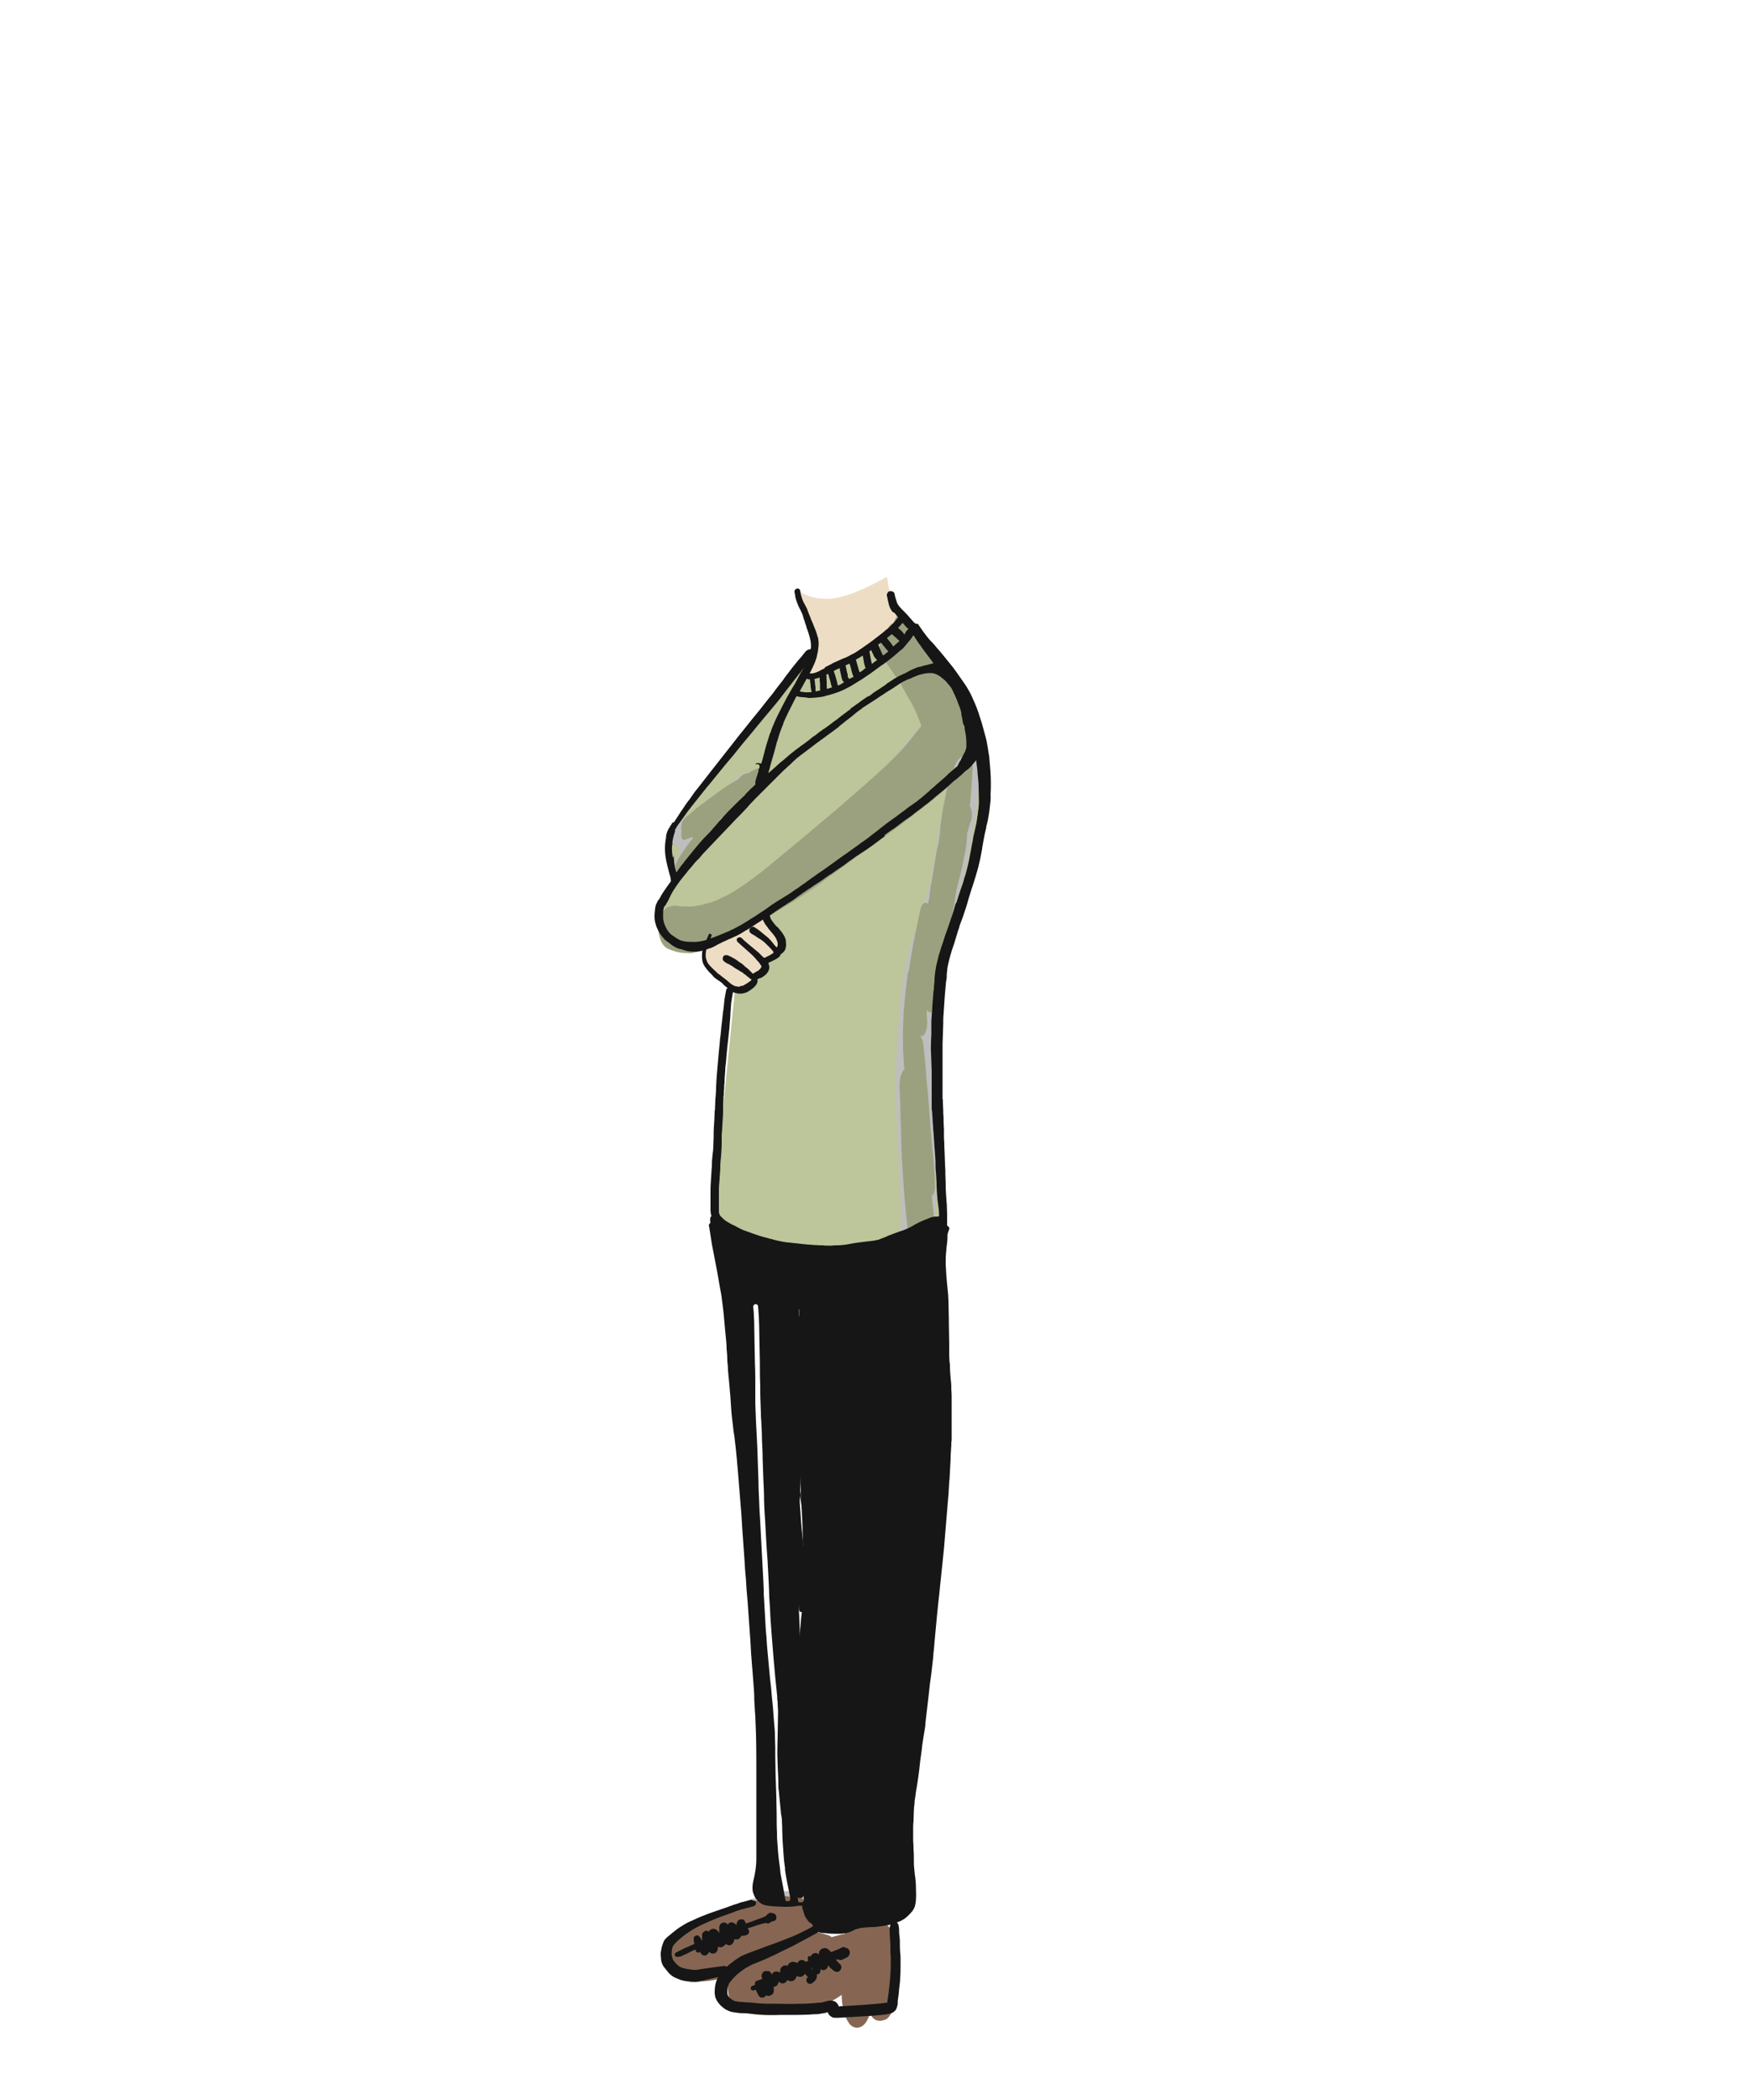 <?xml version="1.0" encoding="UTF-8"?>
<svg width="500px" height="600px" viewBox="0 0 500 600" version="1.1" xmlns="http://www.w3.org/2000/svg" xmlns:xlink="http://www.w3.org/1999/xlink">
    <!-- Generator: Sketch 63.1 (92452) - https://sketch.com -->
    <title>leftturnhandsfolded</title>
    <desc>Created with Sketch.</desc>
    <g id="leftturnhandsfolded" stroke="none" stroke-width="1" fill="none" fill-rule="evenodd">
        <g id="Group" transform="translate(187, 164)">
            <path d="M71.1,11.1 C69.624,14.044 67.708,16.379 65.35,18.106 C61.935,20.607 51.107,28.52 43.831,29.4 C42.57,29.552 42.377,27.652 43.25,23.7 L3.981,74.019 C3.733,78.04 3.733,80.813 3.981,82.34 C4.23,83.866 4.903,85.219 6,86.4 C3.384,90.311 1.767,93.259 1.15,95.246 C0.533,97.234 0.968,99.487 2.456,102.008 C5.341,105.134 8.306,106.698 11.352,106.698 C14.397,106.698 18.846,105.134 24.7,102.008 L16.35,184.64 C27.882,192.413 37.665,196.3 45.7,196.3 C53.735,196.3 65.852,192.413 82.05,184.64 C80.627,151.912 80.627,128.598 82.05,114.7 C82.828,107.103 90.348,91.718 90.9,85 C91.369,79.29 94.174,70.972 94.502,66.7 C95.62,52.153 93.934,45.543 89.4,37.2 C86.377,31.638 80.277,22.938 71.1,11.1 Z" id="Path-103" fill="#BDC59A"></path>
            <path d="M14.254,106.233 L31.455,97.725 C34.725,101.886 36.361,104.344 36.361,105.1 C36.361,105.557 36.983,106.365 35.784,107.732 C35.263,108.326 33.82,109.446 31.455,111.09 C31.699,111.696 31.699,112.245 31.455,112.735 C30.365,114.933 28.233,117.212 27.305,117.96 C26.067,118.958 24.343,119.174 22.133,118.606 C18.806,116.117 16.585,113.997 15.47,112.247 C14.356,110.496 13.95,108.492 14.254,106.233 Z" id="Path-104" fill="#EEDDC5"></path>
            <path d="M40.6,4.2 C42.413,6.033 45.246,7 49.1,7.1 C52.954,7.2 58.72,5.1 66.4,0.8 C67.191,5.421 67.791,8.154 68.2,9 C68.609,9.846 69.376,10.546 70.5,11.1 C70.5,14.467 65.7,18.938 56.1,24.515 C46.5,30.091 42.217,31.286 43.25,28.1 C45.304,25.76 46.147,22.926 45.778,19.6 C45.409,16.274 43.683,11.14 40.6,4.2 Z" id="Path-105" fill="#EEDDC5"></path>
            <g id="leftturnhandsfolded" transform="translate(0, 4)">
                <g id="Group-59">
                    <g id="Group-32" transform="translate(1, 7)">
                        <path d="M84.3,22.5 C83.7,22.6 83.3,22.8 82.9,23.2 C82.3,23.7 81.7,24.3 81.3,24.9 C81,25.3 80.7,25.8 80.5,26.2 C80.1,26.8 79.5,27.4 79,28 C78.5,28.6 78,29.3 77.5,29.9 C76.4,31.2 75.3,32.4 74.2,33.6 C72.6,35.3 71,36.9 69.5,38.7 C68,40.5 66.6,42.4 65,44.1 C64.8,44.3 64.7,44.5 64.5,44.6 C63.1,46 61.7,47.5 60.3,48.8 C59.4,49.6 58.6,50.4 57.7,51.2 C56.9,52 56,52.8 55.2,53.6 C53.4,55.3 51.7,57 49.9,58.7 C48.3,60.3 46.7,61.9 45,63.4 C43.2,65 41.5,66.5 39.7,68.1 C38,69.5 36.3,70.8 34.5,72.1 C30.7,74.8 26.8,77.4 22.8,79.8 C21.4,80.6 20,81.5 18.6,82.3 C17.4,83 16.2,83.7 15,84.2 C14.1,84.6 13.2,84.9 12.2,85.2 C11.1,85.5 10,85.8 9,86 C8.4,86.1 7.8,86.2 7.1,86.3 L6.2,86.3 C5.2,86.3 4.1,86.2 3.1,85.9 C2.8,85.8 2.5,85.7 2.2,85.5 C1.9,85.3 1.5,85.3 1.2,85.5 C0.6,85.9 0.3,86.9 0.2,87.5 C0.1,88.2 0.1,88.9 0.2,89.5 C0.3,89.8 0.4,90.1 0.4,90.4 C0.5,90.9 0.8,91.3 1.2,91.6 C2.7,92.3 4.3,92.7 5.9,92.8 L6,92.8 C6,93.8 6.2,94.3 6.4,95.3 C6.6,96 7,96.5 7.6,97 C7.9,97.2 8.3,97.2 8.6,97.3 C8.9,97.4 9.3,97.3 9.6,97.3 C10.1,97.2 10.7,97 11.2,96.8 C11.6,96.6 12.1,96.5 12.5,96.3 C12.6,96.3 12.7,96.2 12.8,96.2 C13.6,96 14.4,95.7 15.2,95.4 C16.2,95 17.1,94.6 18,94.1 C19,93.6 20,93 20.9,92.5 C21.9,92 22.9,91.4 23.8,90.8 C24.8,90.2 25.8,89.5 26.7,88.8 C28.6,87.5 30.4,86.2 32.2,84.9 C34.1,83.6 36,82.4 37.8,81.1 L37.9,81 C38.7,80.5 39.5,80 40.2,79.4 C40.4,79.2 40.7,79 40.9,78.9 C41.8,78.3 42.7,77.7 43.6,77 L49,73.4 L54.7,69.5 C56.7,68.2 58.6,66.8 60.6,65.3 C62.4,63.9 64.2,62.5 65.9,61 C66.8,60.2 67.6,59.4 68.5,58.7 C70.3,57.5 72.1,56.2 73.9,54.9 C74.8,54.3 75.6,53.7 76.5,53.1 C77.5,52.4 78.4,51.6 79.3,50.9 C80.1,50.2 81,49.6 81.7,48.9 C82.7,47.9 83.8,46.9 84.7,45.8 C85.4,45 85.9,44 86.4,43.1 C86.5,42.9 86.6,42.7 86.8,42.4 C86.9,42.3 86.9,42.2 87,42.1 C87.6,41.2 87.9,40.4 88.1,39.3 C88.2,38.6 88.3,38.2 88.2,37.7 C88.1,36.8 88.1,35.8 87.8,34.9 C87.8,34.7 87.9,34.6 87.9,34.4 C88,34.1 88,33.8 88.1,33.5 C88.1,33.2 88.2,33 88.2,32.7 C88.2,32.5 88.2,32.4 88.3,32.2 C88.3,31.6 88.4,31 88.4,30.4 C88.4,29.8 88.3,29 88.3,28.5 C88.3,28.1 88.2,27.8 88.1,27.4 C88,26.7 87.8,26 87.5,25.3 C87.3,24.9 87.1,24.5 86.9,24 C86.7,23.6 86.2,23.2 86,23 C85.9,22.9 85.7,22.7 85.5,22.6 C85.3,22.4 84.7,22.3 84.5,22.2 L84.4,22.2 C84.5,22.5 84.4,22.5 84.3,22.5" id="Fill-5" fill="#BEBEBE"></path>
                        <path d="M83.3,23.4 C82.1,24.5 81.1,25.7 80,27 L77.6,29.7 C76.8,30.7 75.9,31.6 75.1,32.6 C74.4,33.4 73.8,34.3 73.1,35.1 C72.4,36 71.7,36.8 71,37.7 C70.4,38.4 69.8,39.1 69.1,39.8 C67.7,41.3 66.2,42.7 64.8,44.1 C63.2,45.6 61.5,47.1 59.9,48.5 C58.1,50.1 56.3,51.7 54.4,53.3 C52.7,54.8 51,56.3 49.2,57.8 C47.5,59.2 45.8,60.6 44.2,62 C42.4,63.6 40.5,65.1 38.7,66.6 C36.9,68.1 35.2,69.5 33.4,71 C31.7,72.4 30,73.8 28.3,75.1 C26.4,76.5 24.6,77.9 22.6,79.1 C21.7,79.7 20.7,80.3 19.7,80.8 C19.2,81.1 18.7,81.3 18.2,81.5 C17.7,81.7 17.3,82 16.8,82.2 C16.3,82.4 15.7,82.6 15.2,82.8 C14.2,83.1 13.2,83.3 12.2,83.6 C11.6,83.7 11.1,83.8 10.5,83.9 C10,84 9.4,84 8.9,84 C7.9,84 6.9,84 5.9,83.9 C5.4,83.8 4.9,83.7 4.4,83.8 C4.2,83.8 4,83.9 3.8,83.9 C3.4,84 3.1,84.1 2.8,84.2 C2.2,84.4 1.8,85 1.4,85.4 C0.8,86.1 0.5,87.5 0.3,88.4 C0.1,89.5 0.1,90.9 0.3,92 C0.6,93.6 1.3,95.4 2.9,96.1 C3.6,96.4 4.4,96.7 5.1,96.9 C6.2,97.2 7.3,97.3 8.4,97.3 L9.4,97.3 C9.9,97.3 10.3,97.1 10.8,97 C11.3,96.9 11.8,96.7 12.3,96.5 C13.2,96.2 13.7,95.2 14,94.4 L14,94.3 C14,94.3 14.1,94.3 14.1,94.4 C14.6,94.7 15.2,94.7 15.8,94.7 C16.3,94.6 16.8,94.4 17.3,94.3 C17.7,94.2 18,94.1 18.4,93.9 C18.9,93.7 19.4,93.5 19.8,93.3 C20.8,92.8 21.8,92.4 22.8,91.8 C23.8,91.3 24.8,90.7 25.8,90.2 C30,87.8 34.2,85.3 38.3,82.8 C40.2,81.6 42,80.4 43.8,79.2 C45.6,78 47.4,76.6 49.2,75.3 C53,72.6 56.7,69.8 60.5,67 C62.3,65.7 64.2,64.4 66,63.1 C67,62.4 67.9,61.7 68.9,61 C69.7,60.4 70.5,59.8 71.3,59.1 C73.2,57.7 75,56.3 76.9,54.8 C77.8,54.1 78.7,53.4 79.5,52.7 C80.4,52 81.2,51.2 82,50.5 C83.9,48.6 85.7,46.6 87.5,44.6 C87.9,44.2 88.2,43.8 88.5,43.3 C88.6,43.1 88.7,42.9 88.8,42.8 C89.1,42.3 89.3,41.8 89.6,41.3 C89.9,40.7 90,39.8 90.1,39.4 C90.3,38.8 90.3,37.6 90.3,37.2 C90.3,36.1 90.1,34.6 89.7,33.6 C89.4,32.7 88.8,31.6 87.8,31.2 C87.5,31.1 87,30.9 86.7,30.9 C86.3,30.9 85.9,31.1 85.5,31.3 C85.1,31.4 84.8,31.7 84.5,31.9 C84.5,31.8 84.6,31.7 84.6,31.6 C84.9,31.1 85.1,30.5 85.3,29.9 C85.6,29.1 85.7,28.3 85.7,27.5 C85.7,26.7 85.6,25.9 85.3,25.1 C85.1,24.5 84.8,24 84.3,23.6 C84.1,23.5 83.9,23.4 83.7,23.4 C83.7,23.2 83.5,23.3 83.3,23.4" id="Fill-7" fill="#9BA17F"></path>
                        <path d="M88.3,41.3 C88.3,41.4 88.2,41.4 88.2,41.5 C88,41.4 87.8,41.3 87.3,41.2 C86.6,41 85.9,41.9 85.6,42.3 C85.5,42.5 85.4,42.7 85.3,42.8 C85,43.3 84.8,43.8 84.6,44.3 C84.5,44.5 84.4,44.6 84.3,44.8 C84,45.5 83.7,46.2 83.5,46.8 C83.3,47.4 83.1,48.1 82.9,48.7 C82.6,49.8 82.3,51 82.1,52.1 C81.8,53.4 81.7,54.8 81.4,56.1 C81.2,57.5 80.8,59 80.5,60.4 C80.2,61.8 80,63.1 79.9,64.5 C79.7,65.9 79.6,67.3 79.3,68.7 C78.8,71.5 78.3,74.4 77.7,77.2 C77.6,77.7 77.5,78.1 77.4,78.6 C76.7,81.1 75.9,83.7 75.1,86.2 C74.7,87.6 74.2,89.1 73.7,90.5 C73.3,91.8 72.8,93.1 72.4,94.5 C71.4,97.8 70.8,101.1 70.1,104.5 C69.9,105.8 69.7,107 69.6,108.3 L69.3,110.1 C69.2,111.1 69.1,112.2 69,113.2 C68.9,113.9 68.9,114.7 68.9,115.4 C68.9,116.1 68.8,116.8 68.8,117.5 C68.6,119.8 68.4,122.2 68.3,124.5 C68.2,127.4 68,130.3 68,133.2 C67.9,136.1 68,139.1 68.1,142 C68.2,144.8 68.4,147.6 68.5,150.4 C68.6,151.9 68.7,153.5 68.7,155 C68.8,156.4 68.8,157.8 68.9,159.2 C69.1,161.3 69.2,163.4 69.3,165.5 L69.3,166.2 C69.3,167.6 69.4,168.9 69.4,170.3 C69.4,170.9 69.4,171.6 69.5,172.2 L69.5,173.7 C69.5,174.2 69.4,174.8 69.4,175.3 L69.4,175.1 C69.4,175.4 69.3,175.7 69.3,176 C69.2,176.5 69.2,176.9 69.3,177.4 C69.4,177.8 69.5,178.4 69.9,178.7 C69.9,179.1 70,179.5 70,179.8 C70.1,180.7 70.5,181.6 71,182.4 C71.4,183 71.9,183.4 72.6,183.4 C73.1,183.4 73.5,183.1 73.8,182.9 C73.9,182.9 73.9,183 74,183 C74.5,183.4 75.1,183.4 75.6,183 C75.9,182.7 76.3,182.4 76.6,182 C76.9,181.6 77.1,181 77.3,180.6 C77.5,180.2 77.6,179.8 77.8,179.4 C78,178.9 78.1,178.5 78.2,178 C78.4,177.2 78.7,176.4 78.8,175.5 C78.9,174.7 79,173.9 79.1,173.2 C79.3,171.3 79.4,169.3 79.5,167.4 C79.6,164.5 79.4,161.6 79.3,158.8 C79.2,155.9 79.2,153 79.2,150.1 C79.2,147.2 79.1,144.2 79,141.3 C78.9,136.7 78.5,132.1 78.1,127.5 C78,125.4 77.9,123.3 78,121.2 C78.1,119.4 78.2,117.7 78.3,115.9 C78.5,113.3 78.8,110.7 79.1,108.1 C79.3,106.7 79.6,105.2 79.9,103.8 C80.2,102.4 80.4,101 80.7,99.7 C81.1,97.3 81.7,94.8 82.3,92.4 C83,90 83.8,87.6 84.5,85.1 C85.1,83 85.8,81 86.3,78.9 C86.5,78.4 86.6,77.8 86.8,77.3 C87.3,75.5 87.8,73.7 88.2,71.8 C88.6,70.4 88.9,69 89.1,67.5 C89.4,66.1 89.5,64.6 89.8,63.2 C90,61.8 90.3,60.3 90.5,58.9 C91,56.1 91.4,53.2 91.7,50.4 C91.8,49.3 91.9,48.1 91.9,47 L91.9,45.9 C91.9,45.3 91.8,44.7 91.8,44.1 C91.8,43.9 91.7,43.7 91.7,43.5 C91.6,42.6 91.3,41.9 90.9,41.2 C90.6,40.7 90.2,40.4 89.6,40.4 C89,40.6 88.5,40.8 88.3,41.3" id="Fill-9" fill="#BEBEBE"></path>
                        <path d="M87.9,40.6 C87.2,41 87,41.8 86.8,42.6 C86.5,43.6 86.2,44.7 86,45.7 C85.9,45.4 85.7,45.1 85.4,44.9 C85.1,44.7 84.8,44.7 84.5,44.9 C84.2,45.2 83.9,45.5 83.8,45.9 C83.6,46.4 83.5,46.9 83.4,47.4 C83.3,47.6 83.3,47.8 83.2,48 C83.1,48.4 83,48.7 82.9,49.1 C82.7,49.8 82.5,50.5 82.4,51.2 C82.1,52.7 81.8,54.1 81.5,55.6 C81.3,57.1 81,58.7 80.8,60.2 C80.7,60.9 80.6,61.7 80.6,62.4 C80.5,63 80.5,63.6 80.4,64.2 C80.3,64.7 80.3,65.2 80.2,65.7 C80,66.4 79.9,67.1 79.7,67.8 C79.5,68.7 79.3,69.7 79.2,70.6 C78.9,72.7 78.5,74.7 78.2,76.8 L77.9,78.3 C77.8,78.8 77.8,79.4 77.7,79.9 C77.6,80.5 77.6,81.1 77.5,81.7 C77.5,81.8 77.4,81.9 77.4,82 C77.3,82.4 77.2,82.9 77.1,83.3 L76.9,83.1 C76.6,82.9 76.3,82.9 75.9,83.1 C75.3,83.5 75.1,84.4 74.9,85.1 C74.3,88.2 73.6,91.2 73,94.3 C72.5,96.9 72.1,99.6 71.7,102.2 C71.5,102.6 71.4,103.1 71.3,103.5 L70.7,108.6 C70.6,109.3 70.6,110 70.5,110.8 C70.4,111.8 70.3,112.9 70.2,113.9 C70.1,115.6 70.1,117.3 70,119 C69.9,120.3 70,121.7 70,123 C70,124.1 70,125.3 70.1,126.4 C70.2,127.3 70.2,128.2 70.3,129.1 C70.3,129.6 70.3,130 70.4,130.5 C70.2,130.6 70.1,130.8 70,131 C69.6,131.7 69.3,132.4 69.2,133.1 C68.9,134.6 69,136 69.1,137.5 C69.1,138.2 69.1,138.8 69.2,139.5 C69.2,141.1 69.3,142.7 69.3,144.3 L69.6,153.9 C69.7,156.8 69.9,159.6 70.1,162.5 C70.3,165.8 70.6,169 70.9,172.3 C71,173.2 71.1,174 71.2,174.9 C71.2,175.3 71.3,175.7 71.3,176.1 C71.4,177 71.5,177.8 71.8,178.6 C71.9,178.8 72,179.2 72.2,179.4 L72.2,180 C72.2,180.6 72.3,181.1 72.5,181.6 C72.7,182.1 73,182.7 73.6,182.7 C74,182.7 74.2,182.5 74.4,182.2 C74.8,181.6 75,180.7 75,180 L75,177.3 C75.3,177.2 75.5,177 75.7,176.8 C75.8,176.6 76,176.4 76,176.1 C76.1,176.3 76.2,176.4 76.3,176.6 C76.6,177 76.9,177.3 77.4,177.3 C77.8,177.3 78.1,177.1 78.3,176.7 C78.7,176.1 78.9,175.1 78.9,174.4 C78.8,173 78.8,171.7 78.6,170.4 C78.5,169.4 78.4,168.5 78.3,167.5 C78.3,167.2 78.2,167 78.2,166.7 C78.2,166.7 78.3,166.7 78.3,166.6 C78.6,166.4 78.8,166 78.9,165.7 C79.1,165.1 79.2,164.3 79.1,163.6 L79.1,162.1 C79.1,161.5 79,160.9 79,160.3 C78.9,159.4 78.8,158.4 78.8,157.5 C78.7,156.1 78.6,154.7 78.4,153.2 C78.1,150.1 77.8,147 77.6,143.8 C77.6,143.3 77.5,142.9 77.5,142.4 C77.4,140.7 77.2,138.9 77.1,137.2 C77,135.9 76.8,134.6 76.7,133.3 C76.6,131.5 76.5,129.8 76.3,128 C76.2,127.1 76.1,126.2 76,125.2 C75.9,124.1 75.8,122.9 75.4,121.8 C75.2,121.4 75,120.9 74.5,120.7 L74.5,120.5 C74.6,120.7 74.7,120.8 74.9,120.9 C75.4,121.2 75.8,121 76.1,120.5 C77.2,118.8 76.9,116.8 76.8,115 L76.8,113.5 C76.9,113.8 77.1,114 77.4,114.1 C78.6,114.8 79.2,112.9 79.4,112.1 C80,109.1 80.3,106.1 80.7,103.1 C80.9,101.6 81.2,100.2 81.4,98.8 C81.7,97.4 81.9,96.1 82.2,94.7 C82.8,91.7 83.6,88.7 84.2,85.7 C84.5,84.4 84.7,83 84.9,81.6 C85,80.8 85.2,79.9 85.3,79.1 C85.6,77.9 85.9,76.8 86.2,75.6 C86.6,74.1 86.9,72.6 87.2,71.2 L87.8,68.2 C88,67.2 88.1,66.2 88.2,65.1 C88.3,64.4 88.3,63.8 88.3,63.1 C88.3,63 88.3,63 88.4,62.9 C88.5,62.5 88.7,62 88.8,61.6 L89.1,60.4 C89.2,60.1 89.3,59.9 89.4,59.6 C89.8,58.5 89.8,57.1 89.4,56 C89.3,55.8 89.2,55.5 89.1,55.3 C89.1,55 89.1,54.8 89.2,54.5 C89.5,51.8 89.6,49 89.8,46.2 C89.8,45.6 89.9,45.1 89.9,44.5 C89.9,43.9 89.9,43.3 89.8,42.7 C89.7,42 89.7,41.2 89.2,40.6 C89,40.3 88.7,40.1 88.4,40.1 C88.2,40.4 88.1,40.5 87.9,40.6" id="Fill-11" fill="#9BA17F"></path>
                        <path d="M68.1,1.3 C67.7,1.9 67.5,2.5 67.3,3.1 C66.7,3.2 66.3,3.5 66,4 C65.9,4.2 65.7,4.5 65.6,4.7 C64.7,4.9 64.2,5.9 63.9,6.6 C63.6,7.5 63.4,8.4 63.4,9.4 C63.4,10.6 63.6,12.2 64.4,13.2 C66.1,15.6 67.8,18.1 69.4,20.5 C69.6,20.7 69.7,21 69.8,21.3 L71,23.4 C71.5,24.3 72,25.1 72.5,26 C72.8,26.7 73.2,27.3 73.5,28 C73.9,29 74.3,29.9 74.7,30.9 C75.2,32.1 75.6,33.3 76,34.5 C76.7,36.6 77.5,38.6 78.2,40.7 C78.5,41.6 78.8,42.5 79.2,43.5 C79.5,44.5 79.8,45.5 80.2,46.4 C80.5,47.2 81.1,48.4 82.2,48.4 C82.8,48.3 83.3,48 83.6,47.5 C84.1,46.8 84.4,46 84.5,45.1 C84.6,44.5 84.6,43.9 84.6,43.3 L84.6,42.8 C84.9,42.6 85.2,42.3 85.5,42 C86,41.2 86.3,40.4 86.4,39.5 C86.5,38.9 86.6,38.3 86.5,37.6 C86.7,37.1 86.8,36.7 86.9,36.2 C87.1,35.2 87.1,34.3 86.9,33.3 C86.7,32.2 86.4,31.2 86.1,30.1 C85.9,29.5 85.8,29 85.6,28.4 C85.4,27.8 85.2,27.3 84.9,26.7 C84.6,26.1 84.3,25.4 84,24.8 L81.9,20.6 L80.7,18.2 C79.6,16.1 78.6,14 77.5,12 C76.3,9.9 75.2,7.7 73.9,5.6 C73,4.1 72.1,2.6 71.2,1.2 C70.8,0.6 70.3,0.2 69.5,0.1 C69,0.3 68.4,0.7 68.1,1.3" id="Fill-13" fill="#9BA17F"></path>
                        <path d="M66,7.2 C65.8,7.7 65.8,8.2 65.8,8.7 C65.8,9.2 65.9,9.7 66,10.2 C66,10.2 66,10.3 66.1,10.3 C66.2,10.4 66.2,10.5 66.3,10.7 C66.5,11.1 66.7,11.6 66.9,12 C66.8,11.9 66.8,11.7 66.7,11.6 C66.9,11.9 67,12.2 67.2,12.5 L67.2,13.1 C67.2,13.4 67.2,13.7 67.3,14 C67.4,14.5 67.5,15 67.8,15.4 C68.4,16.5 69.1,17.6 69.6,18.7 L70.9,21.2 C71.6,22.6 72.3,23.9 73,25.3 C73.7,26.9 74.4,28.4 75.2,30 C75.6,30.8 75.9,31.7 76.3,32.5 C76.5,32.9 76.6,33.2 76.8,33.6 C76.9,33.8 77,34 77,34.1 C77.1,34.3 77.2,34.5 77.3,34.8 C77.5,35.2 77.6,35.6 77.9,35.9 C78.1,36.2 78.4,36.4 78.7,36.4 C79.1,36.4 79.3,36.2 79.5,35.9 C79.7,35.6 79.8,35.3 79.9,35 C80.1,35.4 80.4,35.9 81,35.8 C81.4,35.7 81.6,35.4 81.8,35 C81.8,34.8 81.9,34.7 81.9,34.5 C82,34.1 82,33.7 81.9,33.3 C81.8,32.7 81.6,32.1 81.4,31.5 C81.5,31.5 81.6,31.5 81.8,31.4 C82.3,31.1 82.5,30.4 82.5,29.9 C82.6,29.5 82.6,29.2 82.6,28.8 C82.6,28.4 82.6,28.1 82.5,27.7 C82.4,27.2 82.3,26.7 82.1,26.2 C82,25.8 81.8,25.5 81.7,25.1 C81.5,24.7 81.4,24.3 81.2,23.8 C80.8,22.6 80.3,21.5 79.7,20.4 C79.4,19.7 79.1,19.1 78.8,18.4 C79.6,19.7 80.4,21.1 81.1,22.5 C81.7,23.7 82.2,25 82.8,26.3 C83.1,27.1 83.5,27.9 83.8,28.6 C84,29.1 84.2,29.7 84.3,30.2 C84.5,30.7 84.6,31.2 84.8,31.8 C85,32.5 85.2,33.3 85.4,34 C85.5,34.4 85.6,34.8 85.8,35.1 C86.1,35.5 86.4,35.7 86.8,35.4 C87.1,35.2 87.3,34.9 87.4,34.6 C87.6,34 87.7,33.2 87.6,32.5 C87.4,31.4 87.1,30.2 86.8,29.1 C86.6,28.4 86.4,27.6 86.2,26.9 C86,26.3 85.9,25.8 85.7,25.2 C85.5,24.6 85.2,24 85,23.4 C84.8,22.8 84.5,22.3 84.3,21.7 C83.3,19.2 82,16.8 80.6,14.5 C79.7,13 78.7,11.6 77.5,10.3 C76.8,9.5 76.1,8.8 75.4,8.1 C75.1,7.8 74.8,7.5 74.4,7.3 C74.1,7.1 73.7,6.9 73.3,6.6 C72.3,6 71.7,7.6 71.6,8.3 C71.6,8.4 71.6,8.6 71.5,8.7 L71.4,8.6 C71.2,8.5 71.1,8.5 70.9,8.5 C70.6,8.5 70.4,8.7 70.2,8.9 C70,9.2 69.9,9.6 69.8,10 C69.8,10.3 69.7,10.5 69.7,10.8 C69.5,10.4 69.3,10.1 69.1,9.7 C69.1,9.6 69,9.5 69,9.4 C68.5,8.5 68.1,7.6 67.5,6.7 C67.3,6.4 67.1,6.2 66.8,6.2 C66.5,6.2 66.2,6.8 66,7.2" id="Fill-15" fill="#9BA17F"></path>
                        <path d="M33,365.6 C31.1,366.1 29.2,366.8 27.4,367.4 C26.3,367.7 25.3,368.1 24.3,368.6 C24.1,368.7 23.9,368.7 23.7,368.8 C22,369.3 20.3,369.9 18.7,370.6 C16.7,371.5 14.7,372.5 12.8,373.6 C10.9,374.7 9,375.8 7.2,377 C6.8,377.3 6.3,377.6 5.9,377.9 C5.7,378 5.5,378.2 5.3,378.3 C5.2,378.4 5,378.5 4.9,378.6 C4.1,379.1 3.4,380 3.1,380.9 C2.9,381.4 2.8,382 2.7,382.5 C2.5,383.7 2.6,384.7 2.7,385.9 C2.8,386.9 3.2,388.2 3.9,388.9 C4.3,389.4 4.7,389.8 5.3,390.1 C5.7,390.3 6,390.5 6.4,390.6 C7.3,390.9 8.3,391.3 9.3,391.4 C10.1,391.5 11,391.4 11.9,391.3 C13.8,391.1 15.7,390.7 17.6,390.3 C18.1,390.2 18.7,390 19.2,389.9 C19.6,389.8 20.1,389.7 20.5,389.6 C21.8,389.2 23,388.8 24.3,388.5 C25.8,388 27.2,387.5 28.7,387 C30.8,386.2 32.9,385.3 35,384.4 C35.9,384 36.8,383.5 37.7,383.1 C38.5,382.7 39.2,382.3 39.9,381.8 C40,381.8 40,381.7 40.1,381.7 C40.6,381.4 41.1,381.1 41.6,380.7 C42.4,380.1 42.9,379.3 43.3,378.3 C43.5,377.8 43.6,377.4 43.7,376.9 C44.1,375.7 44.3,374.2 44.2,373 C44.1,372.3 44.1,371.6 44,371 C43.8,370.4 43.7,369.7 43.5,369.1 C43.4,368.8 43,367.9 42.6,367.5 C42.2,367 41.7,366.4 41.1,366.2 C40.1,365.8 39,365.6 37.9,365.4 C37.4,365.3 36.8,365.3 36.3,365.3 C35.1,365.2 34,365.3 33,365.6" id="Fill-17" fill="#BEBEBE"></path>
                        <path d="M33.6,366.9 C31.6,367.2 29.6,367.6 27.6,368.1 C26.5,368.4 25.3,368.6 24.2,368.9 C23,369.2 21.8,369.6 20.6,369.9 C19.7,370.2 18.8,370.5 17.8,370.8 C16.9,371.1 16.1,371.3 15.2,371.6 C14.4,371.9 13.6,372.1 12.8,372.5 C12,373.1 11.5,373.9 11.2,374.8 C11.2,374.9 11.1,375.1 11.1,375.2 C10.3,375.5 9.6,375.8 8.8,376.1 C7.8,376.5 6.7,376.9 5.7,377.4 C5,378 4,378.5 3.5,379.2 C2,381.2 2.1,384.1 2.8,386.4 C3,387 3.3,387.6 3.7,388.1 C4.1,388.6 4.5,389 5.1,389.4 C5.4,389.6 5.7,389.7 6,389.8 C6.5,390 7.1,390.1 7.6,390.3 C8.4,390.5 9.2,390.7 10,390.8 C10.8,390.9 11.5,391 12.3,391 C13.2,391.1 14,391 14.8,390.9 C17.8,390.5 20.7,389.7 23.6,389.1 C24,389 24.3,388.9 24.7,388.8 C25.5,388.6 26.3,388.3 27,388.1 C28.2,387.8 29.4,387.4 30.5,387 C32.9,386.1 35.3,385.3 37.7,384.4 C38.6,384.1 39.5,383.7 40.4,383.3 C41.1,383 41.9,382.7 42.6,382.3 C42.9,382.2 43.1,382 43.4,381.8 C43.8,381.5 44.1,381.1 44.4,380.7 C45.1,379.8 45.4,378.5 45.6,377.5 C45.9,376.1 45.8,374.4 45.6,373 C45.4,371.9 44.9,370.2 44.2,369.3 C43.7,368.8 43.3,368.3 42.7,368 L41.8,367.7 C40.7,367.3 39.7,367 38.6,366.9 L37.5,366.9 C36.2,366.6 34.9,366.8 33.6,366.9" id="Fill-19" fill="#866653"></path>
                        <g id="Group-25" transform="translate(19.79, 371.866)" fill="#866653">
                            <g id="Fill-23-Clipped">
                                <path d="M37.1,0.6 C37,0.6 37,0.7 37.1,0.6 C36.6,1 36.2,1.4 35.9,1.9 C35.7,2.2 35.5,2.5 35.3,2.9 C35,3.4 34.6,4 34.3,4.5 C34,4.9 33.8,5.3 33.5,5.7 C32.7,5.8 32,6 31.3,6.2 C30.8,6.3 30.3,6.5 29.8,6.6 C29.7,6.5 29.5,6.4 29.4,6.3 C28.9,6 28.2,5.9 27.7,5.7 C27.3,5.6 27,5.5 26.6,5.4 C25.8,5.1 25,5.1 24.2,5 C23.3,4.9 22.4,4.9 21.6,5 C19.7,5.2 17.8,5.8 16,6.4 C14.4,7 13,7.7 11.5,8.5 C10,9.3 8.5,10.1 7,11 C6.1,11.5 5.2,12 4.3,12.6 C3.2,13.4 2.1,14.3 1.4,15.5 C0.5,17 0.1,18.8 0.1,20.6 C0.1,21.9 0.3,23.1 0.7,24.3 C1,25.2 1.5,26 2.2,26.6 C2.5,26.8 2.8,27.1 3,27.3 C3.3,27.5 3.6,27.6 4,27.8 C5.1,28.2 6.1,28.4 7.2,28.6 C8.8,28.8 10.5,28.9 12.1,28.9 C15.4,28.9 18.7,28.3 21.9,27.5 C23.8,27 25.7,26.4 27.5,25.8 C29,25.3 30.5,24.6 31.8,23.7 L32.7,23.1 C32.7,24.4 32.8,25.6 33.1,26.9 C33.3,28.3 33.8,29.7 34.6,30.9 C35.1,31.8 35.9,32.4 37,32.5 C39.2,32.4 40.2,30.3 40.8,28.3 C40.9,28.6 41.1,28.8 41.2,29.1 C41.7,30 42.4,30.4 43.4,30.5 L43.8,30.5 C44,30.5 44.4,30.4 44.8,30.3 C45.1,30.2 45.4,30.1 45.3,30.1 C46.3,29.7 47.3,27.6 47.6,26.8 C48,25.7 48.2,24.6 48.4,23.5 C48.5,23 48.6,22.4 48.6,21.8 C48.8,20.4 48.8,18.9 49,17.5 C49.1,16.9 49.1,16.2 49.1,15.6 C49.1,13.9 49,12.3 48.7,10.6 C48.5,9.2 48.1,7.7 47.6,6.3 C47.3,5.6 46.9,4.9 46.6,4.2 C46.5,4.1 46.4,3.9 46.3,3.8 C46.1,3.6 45.4,2.8 45,2.4 C44.5,2 43.9,2 43.3,1.8 C42.7,1.6 41.9,2.1 41.5,2.5 L41.3,2.7 C41.2,2.5 41.1,2.4 41,2.2 C40.7,1.7 40.2,1.3 39.7,0.9 C39.3,0.6 38.7,0.5 38.2,0.4 L38,0.4 C37.9,0.1 37.4,0.4 37.1,0.6" id="Fill-23"></path>
                            </g>
                        </g>
                        <path d="M25.1,45.5 C24.8,45.6 24.6,45.8 24.3,46 C24,46.2 23.7,46.4 23.4,46.7 C23.2,46.9 22.9,47.1 22.7,47.3 C22.3,47.6 21.9,48 21.4,48.3 C20.4,49.1 19.5,49.9 18.5,50.7 C16.8,52.1 15,53.5 13.3,54.8 C11.5,56.1 9.7,57.4 7.8,58.6 C6.9,59.2 5.9,59.8 5,60.4 C4.6,60.7 4.2,60.9 3.8,61.2 C3.5,61.4 3.3,61.6 3.1,61.9 C2.6,62.5 2.4,63.4 2.4,64.1 C2.4,64.6 2.5,65.2 2.6,65.6 C2.7,66 2.9,66.3 3.2,66.5 C3.6,66.8 4.1,66.6 4.5,66.4 L5.1,66.1 C5.2,66.5 5.4,66.9 5.8,67.2 C5.8,67.2 5.9,67.3 6,67.3 C6.1,67.4 6.2,67.4 6.3,67.4 C6.2,67.5 6.2,67.7 6.1,67.8 C6.1,68.2 6,68.4 6,68.6 C6,68.8 6,69 5.9,69.2 C5.8,69.3 5.8,69.4 5.7,69.5 C5.7,69.6 5.6,69.6 5.6,69.7 C5.5,69.8 5.5,69.9 5.4,70 C5.3,70.2 5.1,70.5 5,70.7 C4.8,71.1 4.7,71.5 4.7,71.9 C4.5,72.9 4.7,74 5.2,74.9 C5.4,75.2 5.6,75.4 6,75.4 C6.3,75.4 6.6,75.2 6.8,74.9 C6.8,74.8 6.9,74.8 6.9,74.7 C7.2,74.7 7.5,74.5 7.7,74.2 C8.5,72.9 9.4,71.6 10.2,70.4 C10.6,69.8 11,69.2 11.4,68.5 C12,67.6 12.7,66.6 13.2,65.6 C13.5,65.2 13.9,64.9 14.2,64.5 C14.6,64.1 15,63.6 15.4,63.2 L15.6,63 C15.7,62.9 15.7,62.9 15.8,62.9 C16.1,62.7 16.3,62.3 16.4,62 L16.4,61.9 C16.8,62.1 17.1,61.9 17.3,61.6 C17.6,61.1 18,60.7 18.4,60.2 C18.7,59.8 19.1,59.4 19.4,59 C19.6,58.7 19.8,58.5 20.1,58.2 C20.5,57.7 21,57.2 21.4,56.8 C21.8,56.3 22.3,55.8 22.7,55.4 L23.7,54.4 L25,53.1 C25.7,52.4 26.5,51.6 27.1,50.8 C27.3,50.5 27.4,50.1 27.5,49.8 C27.6,49.4 27.6,48.9 27.5,48.5 C27.5,48.2 27.4,48 27.3,47.7 C27.3,47.6 27.3,47.6 27.2,47.5 C27.1,47.1 26.7,46.5 26.2,46.5 C26.1,46.3 26.1,46.1 25.9,45.9 L25.6,45.6 C25.5,45.5 25.4,45.5 25.3,45.5 C25.3,45.4 25.2,45.5 25.1,45.5" id="Fill-26" fill="#BEBEBE"></path>
                        <path d="M27.6,44.9 C27.5,45 27.3,45 27.2,45.1 C27,45.2 26.7,45.4 26.5,45.5 C26.2,45.7 26,45.8 25.7,46 C25.6,46 25.5,45.9 25.4,45.9 C25.3,45.9 25.2,46 25.1,46 L25,46 C24.9,46.1 24.8,46.1 24.8,46.2 C24.7,46.2 24.5,46.2 24.4,46.3 C24.3,46.4 24.1,46.5 24,46.6 C23.9,46.7 23.7,46.8 23.6,46.9 C23.4,47.2 23.1,47.4 22.9,47.7 C22.5,47.9 22.2,48.1 21.8,48.3 C21.4,48.5 21,48.8 20.6,49 C20.1,49.3 19.6,49.7 19.1,50 C18.2,50.6 17.3,51.2 16.4,51.9 L11.7,55.4 C11,55.9 10.4,56.4 9.8,57 C9.4,57.3 9.1,57.6 8.7,57.9 C8.5,58.1 8.3,58.2 8.1,58.4 C7.8,58.6 7.6,58.9 7.3,59.2 C6.9,59.6 6.8,60.2 6.7,60.7 C6.7,60.9 6.7,61.2 6.6,61.4 C6.6,61.8 6.7,62.2 6.8,62.6 C6.6,63 6.6,63.6 6.7,64 C6.7,64.3 6.8,64.5 7,64.8 C7.1,64.9 7.3,65 7.5,65 L9.9,64.1 C9.9,64.2 10,64.4 10,64.5 C9.6,65 9.2,65.5 8.7,66.1 C7.7,67.4 6.8,68.8 5.9,70.3 C5.6,70.8 5.3,71.4 5.1,72 C5,72.1 5,72.4 5,72.6 C5,73 5,73.4 5.3,73.7 C5.4,73.8 5.5,73.9 5.7,74 C6,74 6.1,73.7 6.2,73.5 L6.5,72.9 C6.8,72.4 7.1,71.9 7.4,71.3 C7.5,71.6 7.9,72 8.2,71.8 L9.4,70.6 L10,70 C10.4,69.6 10.8,69.1 11.1,68.7 C11.8,67.9 12.4,67.1 13,66.2 C13.5,65.5 13.9,64.8 14.2,64 C14.3,63.7 14.4,63.5 14.4,63.2 L14.8,62.8 L15.7,61.9 C16.2,61.5 16.6,61.1 17.1,60.7 C17.5,60.3 17.6,59.8 17.6,59.2 C18.3,58.6 19,58 19.7,57.3 C20.1,57 20.4,56.7 20.8,56.3 C20.8,56.8 21,57.3 21.2,57.7 C21.4,58 21.6,58.1 21.9,58.1 C22.4,58.1 22.7,57.5 22.8,57.2 C23.2,56 23.7,54.8 24.2,53.6 C24.2,53.6 24.2,53.5 24.3,53.5 C24.5,53.3 24.7,53.2 25,53 C25.5,52.6 25.9,52.3 26.4,51.9 C27.1,51.4 27.7,50.9 28.4,50.4 C28.7,50.1 29,49.9 29.3,49.6 C29.8,48.9 30,47.9 30,47.1 C30,46.6 29.9,46.1 29.8,45.6 L29.5,45 C29.3,44.7 29.1,44.5 28.8,44.5 C28.3,44.6 27.9,44.7 27.6,44.9" id="Fill-28" fill="#9BA17F"></path>
                        <path d="M42,229.9 L42,230.1 C42.3,232.5 42.5,234.8 42.7,237.2 C42.8,238.4 42.9,239.5 42.9,240.7 C43,241.5 43,242.3 43.1,243 L43.4,247.5 C43.6,250.8 43.8,254.2 44,257.5 C44.4,264.5 44.8,271.5 45.3,278.5 L45.4,280.7 C45.4,281.3 45.5,281.8 45.5,282.4 C45.6,283.6 45.6,284.9 45.7,286.1 C45.8,287.3 45.8,288.5 45.8,289.7 L45.7,289.6 C45.6,289.4 45.4,289.2 45.3,289 C44.9,288 44.6,287 44.4,286 C44.2,284.9 44,283.7 43.8,282.6 C43.7,281.9 43.5,281.2 43.4,280.5 C43,278.4 42.7,276.3 42.3,274.2 L42.3,273.9 C42.1,272 41.9,270.1 41.7,268.1 C41.5,266.5 41.4,264.9 41.2,263.3 C41.2,263 41.2,262.8 41.1,262.5 C41,261.7 41,260.8 40.9,260 C40.8,258.1 40.6,256.2 40.5,254.3 C40.5,253.7 40.5,253.1 40.6,252.5 C40.8,253.6 40.9,254.7 41.1,255.7 C41.5,257.9 41.9,260.1 42.3,262.2 C42.5,263.2 42.7,264.2 43,265.3 C43.3,266.4 43.5,267.5 43.8,268.6 C43.9,268.8 44.2,268.7 44.1,268.5 C43.7,266.9 43.3,265.4 43,263.8 C42.8,263.1 42.7,262.3 42.5,261.6 C42.3,260.8 42.2,259.9 42,259.1 C41.5,256.3 41,253.6 40.6,250.8 C40.6,250 40.7,249.2 40.7,248.4 C40.7,247.3 40.8,246.1 40.9,245 C41,243 41.1,241.1 41.3,239.1 C41.4,237.9 41.4,236.8 41.5,235.6 C41.7,233.7 41.9,231.8 42,229.9 M37.4,273.6 C37,269.3 36.7,265.1 36.3,260.8 C36.3,260.3 36.2,259.8 36.2,259.4 L36.2,258.8 C36.1,257 36,255.2 36,253.4 C35.8,249.8 35.7,246.2 35.5,242.5 L35.5,241.6 C35.5,240.7 35.5,239.9 35.4,239 C35.3,236.6 35.3,234.3 35.2,231.9 C35.2,231.1 35.2,230.2 35.1,229.4 C35.1,229.7 35.2,230 35.2,230.3 C35.5,232.4 35.7,234.4 36,236.5 C36.1,237.5 36.3,238.5 36.4,239.5 C36.4,239.9 36.5,240.2 36.5,240.6 C36.8,242.8 37.2,244.9 37.5,247.1 L37.5,247.4 C37.5,250.1 37.4,252.9 37.4,255.6 L37.4,270.8 C37.4,272.5 37.5,274.2 37.5,276 C37.6,275.2 37.5,274.4 37.4,273.6 M39.4,227.2 C39.4,226.5 39.4,225.8 39.5,225.2 L39.5,226 C39.5,226.5 39.5,227 39.4,227.4 L39.4,227.2 M40.1,227.6 C40.1,227 40.1,226.5 40.2,225.9 L40.2,224.1 C40.2,223.2 40.2,222.3 40.1,221.4 L40.3,221.6 C40.5,221.8 40.6,222.1 40.7,222.4 C40.9,222.9 41.1,223.4 41.2,224 C41.4,224.6 41.5,225.3 41.5,225.9 C41.6,226.4 41.6,227 41.7,227.5 C41.5,227.4 41.4,227.3 41.2,227.3 C41,227.3 40.7,227.4 40.5,227.6 C40.5,227.7 40.4,227.7 40.4,227.8 C40.3,227.9 40.3,228.1 40.3,228.3 C40.2,228.9 40.2,229.4 40.1,230 C40.1,230.5 40,231.1 40,231.6 L40,232 C40,231.9 40,231.8 39.9,231.7 C40,230.4 40.1,229 40.1,227.6 M34,218.8 C34.2,220.4 34.3,221.9 34.5,223.5 L34.5,228.9 C34.5,230.9 34.6,232.9 34.6,234.9 C34.6,237 34.7,239.2 34.7,241.3 C34.7,242 34.7,242.7 34.8,243.4 C35,247.6 35.2,251.9 35.4,256.1 C35.4,256.9 35.5,257.7 35.5,258.5 L35.5,259.3 C35.6,260.6 35.7,261.8 35.8,263.1 C36.1,267.1 36.5,271.1 36.8,275 C36.8,275.2 36.8,275.4 36.9,275.7 C37,276.6 37.1,277.4 37.2,278.3 C37.2,278.6 37.3,279 37.3,279.3 L37.3,290.3 L37.4,297.2 L37.4,299.9 C37.5,301.1 37.5,302.3 37.6,303.4 L37.6,303.6 C37.5,303.8 37.4,304 37.4,304.2 C37.3,305.6 37.2,307 37.3,308.4 L37.3,310.3 C37.2,309.5 37.2,308.8 37.1,308 L37.1,307.7 C37,307.5 36.9,307.3 36.8,307.2 C36.6,307 36.3,306.9 36,306.9 C35.8,306.9 35.6,306.9 35.5,307 C35.2,307.1 35.1,307.2 34.9,307.4 C34.8,307.6 34.7,307.7 34.6,307.9 C34.5,308.1 34.4,308.3 34.4,308.5 C34.3,308.9 34.2,309.3 34.2,309.7 C34.1,310.2 34.1,310.7 34.2,311.2 C34.2,312.1 34.3,312.9 34.3,313.8 L34.3,314.3 C34.3,316.3 34.2,318.3 34.2,320.3 C34.2,321.8 34.1,323.4 34.1,324.9 L34.1,326.4 C34.1,327.5 34.2,328.6 34.2,329.6 C34.3,331.6 34.4,333.5 34.4,335.5 C34.4,335.8 34.4,336.2 34.5,336.5 C34.6,337.6 34.7,338.7 34.8,339.7 L35.1,342.7 C35.1,343.2 35.2,343.6 35.3,344.1 C35.5,345.9 35.7,347.6 36,349.4 C36.1,349.9 36.1,350.4 36.2,350.9 L36.2,351.6 C36.2,351.9 36.3,352.2 36.3,352.5 C36.4,352.7 36.4,352.8 36.5,353 C36.6,353.1 36.7,353.3 36.8,353.4 C36.9,353.5 37,353.6 37.2,353.7 L37.6,355.7 C37.7,356.1 37.8,356.4 37.8,356.8 L37.9,357.2 L37.9,357.8 C37.9,358.1 38,358.4 38.2,358.6 C38.2,358.8 38.3,359 38.3,359.1 C38.3,359.2 38.3,359.3 38.4,359.4 C38.3,359.7 38.4,360 38.5,360.3 C38.6,360.7 38.7,361.1 38.7,361.5 C38.8,362 38.9,362.4 39,362.9 C39.1,363.3 39.2,363.8 39.3,364.2 L39.3,364.4 C39.3,364.8 39.4,365.2 39.4,365.6 C39.4,365.7 39.4,365.7 39.5,365.8 L39.5,366 C39.5,366.2 39.6,366.3 39.6,366.5 C39.6,366.6 39.7,366.7 39.7,366.8 C39.8,367 39.9,367.1 40.1,367.2 C40.3,367.3 40.6,367.4 40.9,367.3 C41.2,367.2 41.4,367.1 41.5,366.8 C41.5,366.7 41.6,366.6 41.6,366.5 L41.6,366.4 L41.6,366.6 C41.6,366.7 41.7,366.8 41.7,366.9 C41.9,367.3 42.4,367.5 42.9,367.4 C43.1,367.4 43.2,367.3 43.4,367.1 C43.6,366.9 43.7,366.6 43.7,366.4 C43.7,366.2 43.7,366 43.6,365.8 L43.6,365.4 L43.6,364.6 C43.6,364 43.6,363.4 43.7,362.8 C43.8,362.1 43.9,361.4 44.1,360.7 C44.3,360 44.4,359.3 44.6,358.6 C44.8,358 44.9,357.3 45.1,356.7 C45.2,356.3 45.3,355.8 45.5,355.4 C45.6,354.9 45.8,354.4 46,353.9 L46,353.4 C45.9,353.2 45.8,353 45.6,352.9 C45.4,352.8 45.2,352.8 44.9,352.8 C44.7,352.9 44.5,353 44.4,353.2 C43.8,354.5 43.5,355.8 43.1,357.2 L42.8,358.4 C42.7,358.8 42.5,359.2 42.4,359.7 C42.3,360.2 42.1,360.8 42,361.3 C41.9,361.6 41.9,361.9 41.8,362.2 L41.8,362 C41.7,361.6 41.7,361.1 41.6,360.7 C41.6,360.5 41.7,360.3 41.7,360.2 C41.7,359.9 41.8,359.7 41.8,359.4 L41.8,358.3 C41.8,357.6 41.7,357 41.6,356.3 C41.5,355.6 41.4,354.9 41.3,354.1 C41.2,353.7 41.2,353.3 41.1,352.9 C41.1,352.2 41.1,351.6 41,350.9 C41.2,350.8 41.3,350.7 41.4,350.5 C41.4,350.5 41.4,350.4 41.5,350.4 C41.6,350.3 41.6,350.1 41.6,349.9 C41.6,349.6 41.7,349.4 41.7,349.1 C41.7,348.5 41.6,347.9 41.5,347.3 C41.4,346.8 41.3,346.2 41.2,345.7 C41.1,345.4 41.1,345.1 41,344.8 C40.9,344.2 40.9,343.6 40.8,343 L40.8,342.8 C41,342.9 41.2,343 41.4,343 C41.9,343 42.3,342.6 42.3,342.1 L42.3,339 L42.5,339 C43,339 43.5,338.6 43.5,338 C43.5,336.7 43.5,335.3 43.3,334 C43.2,333.2 43.1,332.3 43,331.5 C42.8,329.3 42.6,327.1 42.3,324.9 C42.2,323.7 42.1,322.5 41.9,321.3 C41.9,320.4 41.8,319.5 41.8,318.6 L41.5,312.6 C41.4,310.8 41.3,309.1 41.2,307.3 C41.1,306.2 41.1,305.1 41,304 C40.9,301.7 40.8,299.4 40.7,297 C40.7,296 40.6,295 40.6,294 C40.5,290.6 40.4,287.3 40.2,283.9 L40.2,283.7 C40.2,284.1 40.3,284.5 40.3,284.8 C40.3,285 40.4,285.2 40.5,285.4 C40.6,285.5 40.8,285.6 41.1,285.6 C41.3,285.6 41.5,285.5 41.7,285.4 C41.9,285.2 41.9,285.1 41.9,284.8 C41.9,284.4 42,283.9 42,283.5 C42.3,283.5 42.7,283.2 42.7,282.9 C42.7,281.7 42.6,280.6 42.6,279.4 L42.6,278.3 C42.7,279.1 42.9,280 43,280.8 C43.2,281.8 43.4,282.9 43.6,283.9 C43.8,285.1 44,286.3 44.4,287.5 C44.6,288.1 44.8,288.7 45,289.2 C45.2,289.7 45.5,290.1 45.8,290.5 C45.9,290.6 46.1,290.6 46.1,290.4 C46.1,289.1 46.1,287.8 46,286.5 L45.8,283.2 C45.7,282 45.7,280.8 45.6,279.6 C45.4,276.4 45.2,273.3 45,270.1 C44.6,263 44.1,255.9 43.7,248.8 L43.4,243.4 C43.4,242.8 43.3,242.2 43.3,241.6 C43.2,240.3 43.1,238.9 43,237.6 C42.9,236.3 42.8,234.9 42.7,233.6 C42.6,232.4 42.4,231.1 42.3,229.9 C42.2,229.5 42.2,229.1 42.2,228.7 L42.2,228.4 C42.1,227.3 42,226.1 41.8,225 C41.7,224.2 41.5,223.4 41.1,222.7 C41,222.6 41,222.4 40.9,222.3 C40.8,222.2 40.8,222 40.7,221.9 C40.6,221.7 40.4,221.6 40.2,221.4 L40.2,220.8 L40.2,219.9 C40.2,219.7 40.1,219.6 39.9,219.5 C39.7,219.4 39.5,219.6 39.4,219.8 C39.3,220 39.2,220.2 39.2,220.4 C39.1,220.6 39.1,220.9 39,221.1 C38.9,221.6 38.9,222 38.9,222.5 C38.9,223.1 38.9,223.6 38.8,224.2 L38.6,224 C38.5,223.9 38.3,223.9 38.2,223.9 C38,223.9 37.7,224 37.6,224.1 C37.5,224.2 37.4,224.4 37.3,224.5 C37.2,224.7 37.2,224.9 37.1,225.2 C37,225.7 37.1,226.2 37.1,226.6 L37.1,237.4 C37.1,238.2 37.2,239 37.2,239.7 C37.3,240.8 37.3,241.9 37.4,243.1 C37.3,242.3 37.2,241.5 37,240.6 C36.6,237.2 36.1,233.7 35.7,230.3 C35.5,229 35.4,227.7 35.3,226.4 L35,224 C35,223.2 35,222.5 34.9,221.7 C34.9,221.2 34.8,220.8 34.8,220.3 C34.8,220.1 34.7,219.9 34.7,219.7 C34.7,219.5 34.6,219.2 34.5,219 C34.5,218.9 34.4,218.8 34.2,218.8 C34.1,218.5 34,218.6 34,218.8" id="Fill-30" fill="#161616"></path>
                    </g>
                    <g id="Group-56" fill="#161616">
                        <path d="M24.9,110.2 C24.9,110.2 24.8,110.2 24.9,110.2 C24.8,110.2 24.9,110.2 24.9,110.2" id="Fill-33"></path>
                        <g id="Group-37">
                            <g id="Fill-35-Clipped">
                                <path d="M41.2,375.4 C41,375.2 41,375.1 41,374.9 L40.7,371 C40.6,369.8 40.5,368.7 40.5,367.5 C40.4,365 40.3,362.6 40.2,360.1 C40.2,359.1 40.1,358.1 40.1,357.2 C40.1,356.2 40,355.3 40,354.3 C39.9,352.6 39.9,350.8 39.8,349.1 C39.8,348.3 39.7,347.4 39.7,346.6 C39.6,345.7 39.6,344.8 39.5,343.9 C39.4,342 39.3,340.1 39.3,338.2 C39.3,337.3 39.2,336.3 39.2,335.4 L39.2,332.4 C39.2,330.6 39.2,328.8 39.1,327 C39.1,325.2 39,323.4 39.1,321.7 C39.1,319.9 39.2,318.1 39.2,316.3 L39.2,313.5 L39.2,310.7 C39.2,310 39.3,309.4 39.3,308.7 L39.3,307.9 C39.4,306.8 39.4,305.8 39.5,304.7 C39.6,303.7 39.7,302.8 39.7,301.8 C39.8,301.1 39.8,300.3 39.9,299.6 C40,298.6 40.1,297.6 40.2,296.5 C40.3,295.5 40.4,294.4 40.5,293.4 C40.6,292.6 40.6,291.8 40.7,291 C40.7,290.2 40.8,289.4 40.8,288.6 C40.8,287.9 40.9,287.2 40.9,286.6 L40.9,285.6 C40.9,284.6 40.9,283.5 41,282.5 L41,279.7 L41,277.4 L41,274.6 C41,273.5 40.9,272.4 40.9,271.3 C40.9,270.4 40.8,269.5 40.8,268.6 C40.8,267.8 40.7,266.9 40.7,266.1 C40.6,264.4 40.5,262.7 40.5,261 C40.3,257.2 40.1,253.4 40,249.6 C39.9,247.9 39.9,246.1 39.9,244.4 C39.9,242.6 39.8,240.7 39.8,238.9 L39.8,216.9 L39.8,214.2 C39.8,213.4 39.9,212.5 39.9,211.7 L39.9,209 L39.9,207.6 L39.9,206.3 C39.9,205.9 40.2,205.6 40.6,205.6 C41,205.6 41.3,205.9 41.3,206.3 C41.3,206.9 41.4,207.5 41.4,208.1 L41.4,209.9 C41.4,211 41.4,212.2 41.3,213.3 C41.3,214 41.3,214.7 41.2,215.3 L41.2,241.6 C41.2,242.6 41.2,243.7 41.3,244.7 C41.3,245.6 41.4,246.6 41.4,247.5 C41.5,249.3 41.5,251.1 41.6,253 C41.7,256.7 41.9,260.5 42.1,264.2 C42.2,265.9 42.3,267.7 42.3,269.4 C42.3,270.2 42.4,271 42.4,271.9 C42.4,272.8 42.5,273.8 42.5,274.7 L42.5,283.1 C42.5,284 42.5,284.9 42.4,285.8 L42.3,289.1 C42.3,290.1 42.2,291 42.1,291.9 C42.1,292.7 42,293.5 41.9,294.2 C41.8,295 41.8,295.9 41.7,296.7 C41.5,298.7 41.3,300.7 41.2,302.7 C41.1,303.5 41.1,304.3 41,305.1 C41,305.8 40.9,306.4 40.9,307.1 C40.9,307.4 40.9,307.7 40.8,308 C40.8,308.6 40.8,309.2 40.7,309.7 L40.7,325.1 C40.7,326 40.7,326.9 40.8,327.8 L40.8,336 C40.8,337.7 40.9,339.4 41,341.1 C41,342.1 41.1,343.2 41.1,344.2 C41.1,344.6 41.1,345 41.2,345.4 C41.2,346 41.3,346.6 41.3,347.2 C41.4,348.9 41.5,350.7 41.6,352.5 C41.7,354.2 41.7,356 41.8,357.7 C41.9,359.6 41.9,361.4 42,363.3 C42,364.3 42.1,365.2 42.1,366.2 C42.1,367.2 42.2,368.2 42.3,369.2 C42.4,371.1 42.5,372.9 42.7,374.8 C42.7,375 42.6,375.2 42.5,375.3 C42.4,375.4 42.2,375.5 42,375.5 C41.5,375.6 41.3,375.5 41.2,375.4 L41.2,375.4 Z M37.7,375.2 C37.5,375.1 37.4,374.9 37.4,374.8 C37.2,373.5 36.9,372.2 36.7,370.9 C36.5,369.9 36.3,368.8 36.1,367.8 C36,367.3 35.9,366.7 35.9,366.2 C35.8,365.7 35.8,365.1 35.7,364.6 C35.6,364.1 35.6,363.6 35.5,363.1 C35.4,362.4 35.4,361.8 35.3,361.1 C35.2,360.2 35.2,359.2 35.1,358.3 C35,357.4 35,356.5 35,355.7 C34.9,353.9 34.9,352.1 34.9,350.3 C34.9,348.6 34.8,346.8 34.8,345.1 C34.7,343.2 34.7,341.2 34.6,339.3 C34.6,337.4 34.5,335.5 34.5,333.6 L34.5,331.7 L34.5,331.1 C34.5,330 34.4,328.9 34.4,327.9 C34.4,327.2 34.4,326.5 34.3,325.7 L34,322.1 C33.9,320.2 33.7,318.4 33.5,316.5 C33.4,314.8 33.2,313.2 33,311.5 C32.8,309.7 32.7,307.9 32.5,306.1 C32.3,304 32.1,302 32,299.9 C31.8,298 31.7,296.1 31.6,294.1 C31.5,292.3 31.4,290.6 31.3,288.8 C31.2,287.9 31.2,287 31.2,286.1 C31.2,285.3 31.1,284.6 31.1,283.8 L30.5,272.4 L30.2,266.7 C30.1,265.6 30.1,264.5 30,263.5 C30,262.7 29.9,261.8 29.9,260.9 C29.8,258.9 29.7,256.9 29.7,255 C29.6,253.1 29.6,251.2 29.5,249.3 C29.4,245.6 29.2,241.9 29,238.2 C28.9,236.5 28.9,234.7 28.8,233 L28.8,230.1 L28.8,227.9 C28.8,225.9 28.8,223.8 28.7,221.8 C28.7,220.1 28.6,218.3 28.6,216.6 C28.6,214.8 28.5,212.9 28.5,211.1 C28.5,210.1 28.5,209.2 28.4,208.2 C28.4,207.2 28.3,206.3 28.2,205.3 C28.2,204.9 28.6,204.6 28.9,204.6 C29.1,204.6 29.3,204.7 29.4,204.8 C29.5,204.9 29.6,205.1 29.6,205.3 C29.7,206.2 29.7,207.2 29.8,208.1 C29.8,209 29.9,209.9 29.9,210.8 C29.9,212.7 30,214.5 30,216.4 C30,218.1 30.1,219.7 30.1,221.4 C30.1,223.5 30.1,225.5 30.2,227.6 C30.2,229.4 30.2,231.1 30.3,232.9 C30.3,233.8 30.4,234.8 30.4,235.7 C30.4,236.4 30.4,237.1 30.5,237.9 C30.6,239.7 30.7,241.6 30.7,243.4 C30.8,245.2 30.9,247.1 30.9,248.9 C31,250.8 31,252.7 31.1,254.6 C31.2,256.6 31.3,258.5 31.3,260.5 C31.3,261.4 31.4,262.4 31.4,263.3 C31.5,264.3 31.5,265.3 31.6,266.3 C31.8,270.1 32,274 32.3,277.8 L32.6,283.5 C32.6,284.2 32.7,284.9 32.7,285.6 C32.7,286.6 32.8,287.6 32.8,288.6 C32.9,289.6 32.9,290.5 33,291.5 C33,292.3 33.1,293 33.1,293.8 C33.2,295.7 33.4,297.6 33.5,299.4 C33.7,301.5 33.8,303.5 34,305.6 C34.2,307.5 34.3,309.3 34.5,311.2 C34.7,312.8 34.8,314.5 35,316.1 C35.2,317.9 35.3,319.8 35.5,321.6 C35.6,322.8 35.7,324.1 35.8,325.3 C35.8,326 35.9,326.6 35.9,327.3 L36,330.8 L36,333.1 C36,335 36.1,336.9 36.1,338.8 C36.1,339.7 36.1,340.5 36.2,341.4 C36.2,342.5 36.3,343.6 36.3,344.6 C36.4,346.4 36.4,348.2 36.4,350 C36.4,351.7 36.5,353.4 36.5,355.1 C36.5,356 36.6,356.9 36.6,357.9 C36.7,358.9 36.7,359.8 36.8,360.8 C36.9,361.7 36.9,362.6 37,363.5 C37.1,364 37.1,364.5 37.2,365.1 C37.3,365.5 37.3,365.9 37.3,366.3 C37.4,366.9 37.5,367.6 37.6,368.2 C37.7,368.7 37.8,369.3 37.9,369.8 L38.8,374.3 C38.8,374.5 38.8,374.7 38.7,374.9 C38.6,375.1 38.4,375.2 38.3,375.2 L38.1,375.2 C38,375.3 37.9,375.2 37.7,375.2 L37.7,375.2 Z M17.7,184.2 L17.7,184.4 L17.7,184.2 Z M23.9,113.9 C23.7,113.9 23.5,113.8 23.3,113.8 C23.1,113.8 22.9,113.7 22.7,113.6 C22.4,113.5 22.2,113.3 22,113.2 C21.8,113.1 21.7,113 21.5,112.8 C21.2,112.6 21,112.4 20.8,112.2 C20.5,111.9 20.1,111.7 19.8,111.4 C19.5,111.2 19.2,111 18.9,110.7 C18.7,110.5 18.4,110.4 18.2,110.2 C17.8,109.9 17.5,109.5 17.1,109.2 L16.7,108.8 L16.1,108.2 L16,108.1 C15.8,107.9 15.6,107.7 15.4,107.4 C15.3,107.2 15.1,107 15,106.7 L14.7,105.8 C14.6,105.2 14.6,104.5 14.7,103.9 C14.7,103.7 14.8,103.5 14.8,103.3 C15.1,103.2 15.3,103.1 15.6,103 C15.7,103 15.8,102.9 16,102.9 C16.2,102.8 16.3,102.8 16.5,102.7 C16.6,102.7 16.6,102.6 16.7,102.6 L17.3,102.3 L17.5,102.2 C17.6,102.1 17.7,102.1 17.8,102 C17.9,102 17.9,101.9 18,101.9 C18.3,101.8 18.5,101.6 18.8,101.5 C19.1,101.4 19.3,101.2 19.6,101.1 C20,100.9 20.4,100.8 20.7,100.6 L20.9,100.5 C21.4,100.3 21.8,100.1 22.3,99.9 C22.4,99.8 22.5,99.8 22.7,99.7 C23,99.6 23.3,99.4 23.6,99.3 C24.4,98.9 25.2,98.4 26,97.9 L26.2,97.8 C26.5,97.6 26.9,97.4 27.2,97.2 L27.5,97 C27.9,96.8 28.2,96.5 28.6,96.3 L28.7,96.2 C29.3,95.8 29.9,95.4 30.4,95.1 C30.6,95 30.8,94.8 31,94.7 C31,94.9 31.1,95.1 31.2,95.3 C31.4,95.7 31.6,96 31.8,96.3 C32.1,96.7 32.4,97 32.6,97.4 L32.8,97.6 C32.9,97.8 33.1,97.9 33.2,98.1 C33.4,98.3 33.6,98.6 33.8,98.8 C34.2,99.3 34.6,99.8 34.9,100.5 L35.2,101.4 L35.2,102 C35.2,102.1 35.1,102.3 35.1,102.4 C35.1,102.5 35,102.6 34.9,102.7 C34.6,102.4 34.3,102 34,101.7 L33.9,101.5 C33.7,101.3 33.5,101.1 33.4,100.9 L33.1,100.6 C32.8,100.3 32.6,100 32.3,99.8 C32.1,99.6 32,99.5 31.8,99.4 L31.7,99.3 L31.2,98.9 C31,98.7 30.8,98.6 30.6,98.4 C30.4,98.2 30.2,98.1 30,97.9 C29.7,97.7 29.4,97.5 29.2,97.3 L29.1,97.2 L29,97.4 L29,97.3 C28.8,97 28.5,96.8 28.2,96.8 L28,96.8 C27.7,96.9 27.6,97 27.4,97.1 C27.3,97.2 27.2,97.4 27.1,97.5 L27.1,98 C27.1,98.1 27.2,98.2 27.2,98.3 C27.3,98.4 27.3,98.5 27.5,98.6 C27.6,98.7 27.7,98.8 27.9,98.9 C28,99 28.2,99.1 28.3,99.1 L29.2,99.7 C29.5,99.9 29.7,100.1 30,100.2 C30.3,100.4 30.7,100.7 31,100.9 C31.2,101 31.3,101.2 31.5,101.3 L31.6,101.4 L32.3,102.1 L32.5,102.3 C32.9,102.7 33.4,103.2 33.8,103.7 L33.9,103.8 C33.9,104 34,104.1 34,104.3 L33.9,104.3 C33.6,104.5 33.2,104.8 32.8,105 C32.4,105.2 31.9,105.4 31.6,105.6 L31.5,105.6 C31.4,105.6 31.3,105.7 31.3,105.7 L31,105.4 C30.7,105.1 30.4,104.9 30.2,104.6 C29.6,104 28.9,103.5 28.1,102.8 C27.2,102.1 26.3,101.3 25.5,100.6 L24.9,100 C24.7,99.8 24.5,99.8 24.3,99.8 C24.1,99.8 23.9,99.9 23.7,100 C23.5,100.2 23.5,100.4 23.5,100.6 C23.5,100.8 23.6,101 23.7,101.1 C24.9,102.2 26.2,103.3 27.4,104.4 C28,104.9 28.5,105.5 29,106 L29.1,106.2 C29.5,106.6 29.9,107 30.2,107.5 C30.3,107.7 30.5,107.9 30.6,108.1 C30.6,108.2 30.6,108.2 30.5,108.3 C30.4,108.4 30.4,108.5 30.3,108.7 L30,109 L29.7,109.3 L29.1,109.6 C29,109.7 28.9,109.7 28.8,109.8 C28.6,109.9 28.5,110 28.3,110.1 C28.2,110.1 28.2,110.2 28.1,110.2 L27.7,109.8 L27,109.1 L26.7,108.8 C26.6,108.7 26.4,108.6 26.3,108.5 C26,108.3 25.8,108.1 25.5,107.8 C25.2,107.5 24.8,107.2 24.3,106.9 L24.1,106.8 C23.9,106.6 23.7,106.5 23.5,106.3 L23.4,106.3 C23.2,106.1 23,106 22.7,105.8 L22.6,105.8 C22.4,105.7 22.2,105.5 21.9,105.4 C21.6,105.2 21.2,105.1 20.8,104.9 L20.2,104.9 C19.9,105 19.7,105.1 19.6,105.4 C19.5,105.6 19.5,105.7 19.5,105.9 L19.5,106.1 C19.5,106.3 19.6,106.4 19.8,106.6 C20.1,106.9 20.5,107.1 20.8,107.3 C20.9,107.3 21,107.4 21.1,107.4 C21.5,107.6 21.9,107.9 22.3,108.1 C22.4,108.2 22.6,108.3 22.7,108.4 C23,108.6 23.3,108.8 23.5,108.9 C23.9,109.1 24.3,109.4 24.8,109.7 L24.9,109.7 L25,109.8 L24.9,109.7 C25.1,109.8 25.2,109.9 25.4,110.1 C25.5,110.2 25.6,110.3 25.8,110.4 L26,110.5 L26.3,110.8 C26.4,110.9 26.5,111 26.7,111.1 C26.9,111.3 27.1,111.4 27.3,111.6 C27.4,111.7 27.5,111.7 27.6,111.8 C27.6,111.8 27.7,111.8 27.7,111.9 L27.7,112 C27.5,112.2 27.3,112.4 27.1,112.5 L26.2,113.1 L26,113.2 C25.8,113.3 25.6,113.5 25.3,113.6 C25.2,113.6 25.1,113.7 24.9,113.7 L24.6,113.7 C24.2,114 24.1,114 23.9,113.9 L23.9,113.9 Z M65.7,70.7 L65.9,70.5 L66,70.4 C66.7,69.9 67.3,69.4 68,69 C68.8,68.5 69.5,67.9 70.3,67.3 C70.6,67.1 70.8,66.9 71.1,66.7 C71.5,66.4 71.9,66.1 72.4,65.8 C73,65.4 73.7,64.9 74.5,64.2 C74.8,64 75,63.8 75.3,63.6 C75.9,63.2 76.4,62.8 77,62.3 L77.4,62 C77.7,61.8 77.9,61.6 78.2,61.4 C78.5,61.2 78.8,60.9 79,60.7 L79.3,60.5 C80.1,59.8 80.9,59.1 81.7,58.5 C82.4,57.9 83.1,57.4 83.7,56.8 C84,56.6 84.2,56.3 84.5,56.1 L84.8,55.8 C85.2,55.5 85.5,55.1 85.9,54.9 C86,54.8 86.1,54.7 86.3,54.6 C86.5,54.4 86.7,54.2 87,54 C87.2,53.8 87.4,53.6 87.6,53.5 L88,53.1 L88.2,52.9 C88.5,52.6 88.8,52.4 89.1,52.1 L89.3,52 C89.6,51.8 89.9,51.5 90.1,51.3 C90.4,51 90.7,50.7 91,50.3 C91.3,49.9 91.6,49.6 91.9,49.2 L92.2,51.6 C92.2,51.9 92.3,52.3 92.3,52.6 L92.3,52.9 C92.4,54.1 92.6,55.4 92.6,56.7 C92.6,57.9 92.7,59.5 92.7,61.1 C92.7,62.4 92.5,63.7 92.4,64.9 L92.4,65 C92.2,66.3 91.9,67.6 91.6,68.9 C91.5,69.3 91.4,69.8 91.3,70.2 C91.1,70.9 91,71.7 90.9,72.4 L90.8,72.8 L90.7,73.3 C90.6,74 90.4,74.8 90.3,75.5 C90,77.1 89.7,78.8 89.2,80.6 C89,81.4 88.8,82.2 88.5,82.9 L88.5,83 C88.3,83.7 88.1,84.5 87.8,85.2 C87.2,87 86.7,88.4 86.3,89.8 L86,90.3 C85.8,90.9 85.7,91.5 85.5,92.1 C85.2,93 84.9,94 84.6,94.8 C84.1,96.3 83.6,97.8 83,99.4 C82.8,100.1 82.5,100.9 82.3,101.6 C82,102.4 81.7,103.3 81.5,104.1 C81.2,104.9 81,105.8 80.8,106.7 C80.7,107.1 80.6,107.4 80.5,107.9 C80.4,108.5 80.3,109.2 80.2,109.7 C80.1,110.5 80,111.3 80,112 L80,112.4 C79.9,113.2 79.8,114 79.8,114.7 L79.7,115.3 L79.4,119.2 C79.4,119.8 79.3,120.4 79.3,120.9 C79.2,121.8 79.2,122.7 79.1,123.7 L79.1,127.5 C79.1,128.2 79,128.9 79,129.6 L79,129.9 C79,130.7 78.9,131.6 79,132.5 C79.1,134.5 79.1,136.5 79.2,138.2 L79.2,148.5 C79.2,148.8 79.2,149.1 79.3,149.4 C79.4,150.5 79.4,151.5 79.5,152.4 C79.5,152.8 79.5,153.2 79.6,153.6 C79.6,154.1 79.6,154.7 79.7,155.2 C79.8,156.2 79.8,157.2 79.9,158.2 C79.9,158.7 80,159.3 80,159.8 C80,160.2 80.1,160.5 80.1,160.9 L80.1,161 C80.2,161.9 80.2,162.9 80.3,163.9 L80.3,164.9 C80.3,165.5 80.3,166.2 80.4,166.8 C80.5,168.2 80.6,169.6 80.6,170.9 C80.6,171.5 80.7,172.1 80.7,172.7 C80.8,173.6 80.8,174.7 81,175.8 L81,175.9 C81.1,176.4 81.1,176.8 81.2,177.3 C81.2,177.8 81.3,178.2 81.3,178.7 L81.3,179.5 C81.2,179.5 81,179.6 80.9,179.6 L80.5,179.6 C80.2,179.6 79.8,179.6 79.6,179.7 C79.3,179.7 79.1,179.8 78.8,179.9 C77.7,180.3 76.6,180.8 75.7,181.2 C75.1,181.5 74.5,181.8 74,182.1 L73.7,182.3 C73.3,182.5 72.8,182.8 72.3,183 C71.9,183.2 71.5,183.3 71.1,183.5 L70.2,183.8 C70,183.9 69.8,183.9 69.6,184 L67.2,184.9 C66.9,185 66.6,185.1 66.3,185.3 C65.5,185.6 64.8,185.9 64,186.2 L62.5,186.5 C61.9,186.6 61.3,186.6 60.7,186.7 L58.3,187 L58.4,187 C57.4,187.1 56.4,187.3 55.3,187.5 C54.8,187.6 54.2,187.7 53.7,187.7 C53.2,187.8 52.7,187.8 52.2,187.8 C51.7,187.8 51.2,187.8 50.5,187.9 L50.1,187.9 C49.4,187.9 48.7,187.9 48,187.8 L47.2,187.8 C44.9,187.7 42.6,187.5 40.3,187.2 L40.1,187.2 C39.5,187.1 39,187.1 38.4,187 L38.2,187 C37.2,186.9 36.2,186.7 35.3,186.5 C34.9,186.4 34.4,186.3 34,186.2 L33.8,186.1 L32.9,185.9 L32.2,185.7 C31.9,185.6 31.7,185.6 31.4,185.5 C30.7,185.3 29.9,185.1 29.2,184.8 L29.1,184.8 C28.6,184.6 28.2,184.5 27.7,184.3 C27.5,184.2 27.4,184.2 27.2,184.1 L26.3,183.8 C25.7,183.6 25.2,183.4 24.8,183.2 C24.2,182.9 23.6,182.6 23.1,182.3 L22.7,182.1 L22.4,182 C21.7,181.6 20.9,181.2 20.2,180.7 C20,180.5 19.8,180.4 19.6,180.2 L18.9,179.5 C18.7,179.3 18.6,179 18.5,178.8 C18.5,178.7 18.4,178.5 18.4,178.3 L18.4,177 L18.4,175.4 L18.4,171.9 C18.4,170.9 18.5,169.9 18.6,168.9 L18.6,168.5 C18.7,167.4 18.8,166.3 18.8,165.2 C18.8,164.3 18.9,163.4 19,162.5 C19.1,161.2 19.2,159.8 19.2,158.4 L19.2,157 C19.2,156.3 19.2,155.7 19.3,155 L19.4,153.3 L19.5,151.6 C19.6,150.5 19.6,149.3 19.6,148.2 C19.6,147.5 19.7,146.7 19.7,146 C19.7,145.6 19.7,145.2 19.8,144.8 C19.8,144.2 19.8,143.6 19.9,143 C19.9,142.5 19.9,142 20,141.5 C20,140.3 20.1,139.2 20.2,138 C20.2,137.2 20.3,136.5 20.4,135.7 C20.4,135.3 20.5,134.9 20.5,134.5 C20.5,134.1 20.6,133.7 20.6,133.3 C20.7,132.6 20.7,131.9 20.8,131.1 L20.9,130.3 L21.2,127.6 C21.3,127 21.3,126.3 21.4,125.7 C21.4,125.2 21.5,124.8 21.5,124.3 C21.6,123.3 21.7,122.3 21.7,121.4 C21.8,120.5 21.8,119.6 21.9,118.7 L22,118 L22.1,117.3 C22.2,116.9 22.2,116.5 22.3,116.1 C22.3,115.9 22.4,115.8 22.4,115.6 L22.4,115.4 L22.5,115.5 C22.7,115.6 22.9,115.6 23.1,115.7 C23.6,115.8 24,115.9 24.5,115.9 L24.6,115.9 C25,115.9 25.4,115.8 25.8,115.7 C26.2,115.6 26.6,115.4 26.9,115.2 C27.7,114.7 28.2,114.3 28.6,113.9 C28.9,113.6 29.3,113.1 29.4,112.6 C29.5,112.4 29.4,112.1 29.4,111.8 C29.5,111.7 29.7,111.7 29.8,111.6 L30,111.5 L30.1,111.5 C30.5,111.4 30.8,111.2 31.1,111 C31.5,110.7 31.9,110.4 32.1,110.1 C32.3,109.9 32.4,109.7 32.5,109.5 C32.6,109.4 32.6,109.2 32.7,109 C32.8,108.8 32.8,108.6 32.8,108.3 C32.8,108 32.7,107.7 32.6,107.4 C32.6,107.3 32.5,107.2 32.5,107.1 C33.2,106.8 33.9,106.5 34.6,106.1 C34.7,106 34.9,105.9 35.1,105.8 C35.4,105.6 35.6,105.4 35.8,105.2 C35.9,105.1 36,104.9 36,104.7 C36.1,104.6 36.2,104.6 36.3,104.5 C36.7,104.2 37.1,103.8 37.3,103.4 C37.3,103.3 37.4,103.3 37.4,103.2 L37.4,103 C37.5,102.9 37.5,102.8 37.5,102.6 C37.6,102.4 37.6,102.2 37.6,101.9 C37.6,101.4 37.5,100.9 37.5,100.5 C37.4,100.1 37.2,99.7 37,99.3 L36.4,98.4 C36.2,98.1 35.9,97.8 35.6,97.4 C35.4,97.1 35.2,96.9 34.9,96.7 C34.5,96.3 34.2,95.9 33.8,95.4 L33.2,94.5 C33.2,94.4 33.2,94.4 33.1,94.3 L33.1,94.2 C33.1,94 33,93.8 32.9,93.6 C33.1,93.4 33.4,93.3 33.6,93.1 C33.8,92.9 34.1,92.8 34.3,92.6 C34.5,92.5 34.7,92.3 34.9,92.2 L35.8,91.6 L36.1,91.4 C36.7,91 37.3,90.6 37.8,90.3 C38,90.2 38.2,90 38.4,89.9 C39.3,89.4 40.1,88.8 40.9,88.2 C41,88.1 41.2,88 41.3,87.9 C41.5,87.8 41.7,87.6 41.9,87.5 C42.3,87.2 42.7,86.9 43.2,86.6 C43.6,86.3 44,86 44.4,85.8 C44.8,85.5 45.3,85.2 45.7,84.9 C46.2,84.6 46.6,84.3 47.1,84 L48,83.4 L48.8,82.8 C49.4,82.4 49.9,82 50.5,81.7 C50.9,81.4 51.2,81.2 51.6,80.9 C52,80.6 52.4,80.4 52.8,80.1 C53.7,79.5 54.6,78.9 55.3,78.3 C56,77.8 56.8,77.3 57.7,76.6 C57.9,76.5 58,76.4 58.2,76.3 C58.4,76.2 58.6,76 58.8,75.9 C59,75.8 59.2,75.6 59.4,75.5 C59.6,75.4 59.7,75.3 59.9,75.2 C61.7,74 63.2,72.9 64.6,71.8 C65,71.5 65.3,71.3 65.7,71 L65.8,70.9 L65.7,70.7 L65.7,70.7 Z M42.4,29.7 C42.1,29.7 41.8,29.6 41.5,29.5 C42,28.6 42.5,27.7 43.1,26.6 L43.5,25.9 C43.6,25.9 43.6,25.9 43.7,26 C43.9,26.1 44.1,26.1 44.4,26.1 C44.5,26.7 44.5,27.3 44.6,27.8 L44.6,27.9 C44.6,28.2 44.6,28.4 44.7,28.7 C44.7,28.9 44.7,29.1 44.8,29.3 C44.8,29.4 44.9,29.6 45,29.7 C44.7,29.7 44.4,29.8 44,29.8 L43.6,29.8 C43.2,29.8 42.8,29.8 42.4,29.7 L42.4,29.7 Z M46,29.5 L46,29.1 L46,28.7 C46,28.4 46,28.1 45.9,27.8 C45.9,27.3 45.8,26.7 45.7,26 C46.1,25.9 46.5,25.8 46.8,25.7 C46.9,25.7 47,25.6 47.2,25.6 L47.2,26.1 C47.2,26.5 47.2,26.8 47.3,27.2 L47.3,28.7 C47.3,28.8 47.3,29 47.4,29.2 C47,29.4 46.5,29.5 46,29.5 L46,29.5 Z M49.2,28.3 L49.2,28.1 L49.2,27.1 C49.2,26.3 49.1,25.5 49.1,24.7 L49.3,24.7 C49.4,24.6 49.5,24.6 49.6,24.5 L49.7,24.8 C49.9,25.6 50.2,26.4 50.4,27.3 L50.4,27.4 C50.5,27.7 50.6,28.1 50.7,28.4 C50.2,28.6 49.7,28.7 49.3,28.8 C49.2,28.7 49.2,28.5 49.2,28.3 L49.2,28.3 Z M52.5,39.8 L52.6,39.7 L52.7,39.6 L52.8,39.5 L52.9,39.4 C53.2,39.2 53.5,38.9 53.8,38.7 C54,38.5 54.2,38.4 54.4,38.2 C55.4,37.4 56.4,36.7 57.3,35.9 C57.6,35.6 58,35.4 58.3,35.1 C58.8,34.8 59.2,34.5 59.5,34.2 C60.4,33.6 61.4,33 62.3,32.4 C63.3,31.8 64.2,31.1 65.2,30.5 C65.4,30.4 65.6,30.2 65.8,30.1 C66.1,29.9 66.3,29.7 66.6,29.6 C66.9,29.4 67.1,29.2 67.4,29.1 C67.6,29 67.8,28.8 68,28.7 C68.2,28.6 68.4,28.5 68.6,28.3 C69.3,27.9 69.9,27.4 70.6,27 C71,26.8 71.5,26.5 72,26.3 C72.4,26.1 72.7,26 73,25.9 C73.2,25.8 73.3,25.8 73.5,25.7 C73.7,25.6 74,25.4 74.4,25.3 C74.7,25.2 75,25 75.4,24.9 C75.6,24.8 75.8,24.8 76,24.7 L76.1,24.7 C76.4,24.6 76.6,24.6 76.9,24.5 C77.5,24.4 78,24.3 78.4,24.3 L79.1,24.3 C79.4,24.3 79.8,24.4 80.1,24.5 C80.4,24.6 80.7,24.7 81,24.9 C81.4,25.1 81.7,25.3 82,25.6 C82.4,25.9 82.8,26.2 83.2,26.6 C83.5,27 83.9,27.4 84.3,27.9 C84.7,28.4 84.9,28.7 85.1,29.1 C85.3,29.5 85.5,30 85.7,30.4 L85.8,30.6 C85.9,30.8 86,31.1 86.1,31.3 C86.2,31.5 86.3,31.8 86.4,32 C86.6,32.5 86.8,33.1 87,33.6 L87.1,33.8 C87.2,34.2 87.4,34.6 87.5,35 C87.6,35.4 87.7,35.8 87.7,36.3 C87.7,36.4 87.7,36.6 87.8,36.7 C87.9,37.3 88,37.8 88.1,38.3 L88.1,38.6 C88.3,38.9 88.4,39.3 88.6,39.6 L88.6,40.1 C88.7,40.8 88.9,41.6 89,42.4 C89,42.9 89.1,43.4 89.1,43.9 L89.1,45.5 C89,45.9 88.9,46.3 88.8,46.6 C88.4,47.4 88,48.1 87.6,48.9 L87.6,49 C87.5,49.2 87.4,49.4 87.2,49.6 L86.9,50.2 L86.6,50.8 C86.6,50.9 86.5,50.9 86.5,51 L86.3,51.1 C86.1,51.3 85.8,51.5 85.6,51.7 C85.3,51.9 85.1,52.2 84.8,52.4 C84.6,52.6 84.4,52.7 84.2,52.9 C84.1,53 83.9,53.1 83.8,53.3 C83.4,53.7 83,54 82.6,54.4 C81.9,55 81.2,55.6 80.4,56.3 C80.1,56.6 79.8,56.9 79.5,57.1 C79.1,57.4 78.8,57.7 78.4,58.1 C78.2,58.3 77.9,58.5 77.7,58.7 C77.2,59.1 76.8,59.5 76.3,59.9 C76.2,60 76.1,60.1 76,60.1 L75.9,60.2 C75.7,60.3 75.5,60.5 75.4,60.6 L75.2,60.8 C74.9,61 74.5,61.3 74.2,61.5 C73.8,61.8 73.4,62.1 72.9,62.4 C72.5,62.7 72,63.1 71.6,63.4 C71.4,63.6 71.1,63.8 70.9,63.9 C70.8,64 70.6,64.1 70.5,64.2 L69.3,65.1 C69,65.4 68.6,65.6 68.2,65.9 C67.7,66.3 67.2,66.6 66.7,67 C66.4,67.2 66.1,67.4 65.9,67.6 C65.4,68 64.7,68.5 64.1,69 C63.6,69.4 63.2,69.7 62.7,70.1 C62.2,70.5 61.7,70.8 61.3,71.2 L60.6,71.7 C60.1,72.1 59.6,72.4 59.2,72.7 C58.9,72.9 58.6,73.1 58.4,73.3 C57.6,73.9 56.8,74.4 56,75 C55.2,75.6 54.4,76.2 53.6,76.7 C52.2,77.7 50.6,78.9 48.9,80.1 C48.5,80.4 48,80.7 47.6,81 L46.7,81.6 C46.3,81.9 46,82.1 45.6,82.4 C45.1,82.7 44.6,83.1 44.2,83.4 C43.8,83.7 43.5,83.9 43.1,84.2 C42.7,84.5 42.2,84.8 41.8,85.1 C41.3,85.5 40.7,85.9 40.2,86.2 C40,86.4 39.7,86.5 39.5,86.7 C38.6,87.4 37.6,87.9 36.7,88.5 C36,88.9 35.3,89.4 34.6,89.8 C34.2,90.1 33.8,90.3 33.4,90.6 C33,90.9 32.7,91.1 32.3,91.4 C31.9,91.7 31.4,92 31,92.3 C30.6,92.5 30.3,92.8 29.9,93 C29.2,93.5 28.3,94.1 27.4,94.6 L26.5,95.2 L25,96.1 C24.3,96.5 23.6,96.9 22.8,97.3 C22.5,97.5 22.2,97.6 21.9,97.7 L21.4,98 C21.1,98.1 20.7,98.3 20.4,98.4 C19,99 17.8,99.5 16.6,99.9 C16.4,100 16.2,100.1 16,100.1 L16.2,99.6 L16.3,99.3 C16.3,99.2 16.4,99.2 16.4,99.1 C16.3,99.1 16.3,99 16.2,99 C16.1,98.9 15.9,98.8 15.8,98.7 L15.5,99 L15.4,99.2 C15.4,99.3 15.3,99.3 15.3,99.4 L15.3,99.5 C15.2,99.6 15.2,99.8 15.1,99.9 C15,100.1 14.9,100.4 14.8,100.6 L14.6,100.6 C14,100.8 13.4,100.9 12.8,101 L12.7,101 C12.5,101 12.2,101.1 11.9,101.1 L10.8,101.1 C10.2,101.1 9.5,101.1 8.8,101 C8.3,100.9 7.9,100.8 7.5,100.7 C7,100.5 6.6,100.2 6.2,100 C5.9,99.8 5.5,99.5 5.2,99.3 L5,99.2 C4.6,98.9 4.2,98.5 3.8,97.9 C3.6,97.7 3.5,97.5 3.4,97.2 C3.2,96.9 3.1,96.7 3,96.4 C2.7,95.8 2.6,95.2 2.5,94.7 C2.4,93.8 2.5,92.9 2.5,92.1 C2.6,91.7 2.6,91.4 2.8,91 L3.1,90.7 C3.5,90 3.9,89.4 4.2,88.7 L4.3,88.5 C4.5,88 4.8,87.5 5,87.1 L5.1,86.9 L5.3,86.6 C5.5,86.2 5.8,85.9 6,85.5 C6.4,84.9 6.8,84.4 7.2,83.8 C7.7,83.1 8.5,82.2 9.2,81.3 C9.7,80.6 10.3,80 10.8,79.4 L11.2,78.9 C11.4,78.6 11.7,78.3 12,78 C12.1,77.9 12.2,77.7 12.4,77.6 L12.7,77.3 C12.9,77.1 13.1,76.8 13.3,76.6 L13.8,76 C14.4,75.4 14.9,74.8 15.5,74.2 C17.6,72 19.7,69.8 21.7,67.7 C22.7,66.6 23.7,65.6 24.8,64.5 C25.4,63.9 25.9,63.3 26.5,62.7 L27,62.1 C27.5,61.5 28.1,61 28.6,60.4 L29.3,59.7 L30.9,58.1 L31.6,57.4 L33.2,55.8 L33.8,55.2 L34.4,54.6 L34.7,54.3 L34.8,54.2 L35.4,53.6 L36.4,52.6 C36.8,52.2 37.2,51.8 37.6,51.5 C38,51.1 38.4,50.7 38.8,50.4 L39,50.2 L39.5,49.7 C39.9,49.3 40.3,49 40.7,48.6 C41,48.4 41.3,48.1 41.6,47.9 L42,47.6 L43.2,46.7 C43.5,46.5 43.7,46.3 44,46.1 C44.7,45.6 45.4,45 46.1,44.5 C46.3,44.3 46.6,44.1 46.8,44 C47.3,43.6 47.8,43.2 48.3,42.9 L49.5,42 C49.7,41.8 50,41.7 50.2,41.5 C50.9,41 51.7,40.4 52.5,39.8 L52.5,39.8 Z M52.2,27.1 C52.1,26.8 52.1,26.5 52,26.3 C51.8,25.7 51.7,25.1 51.5,24.6 L51.3,24 C51.3,23.9 51.2,23.8 51.2,23.7 L51.8,23.4 C52.1,23.2 52.5,23.1 52.9,22.9 C53,23.5 53.1,24.1 53.3,24.9 C53.4,25.2 53.4,25.5 53.5,25.8 C53.6,26.2 53.8,26.6 54,26.8 C54.1,26.8 54.1,26.9 54.2,26.9 C54.1,27 54,27 53.9,27.1 L53.7,27.2 L53.6,27.3 C53.4,27.4 53.2,27.5 53.1,27.6 L52.8,27.7 L52.4,27.9 C52.3,27.5 52.2,27.3 52.2,27.1 Z M55.6,26 C55.6,25.8 55.4,25.7 55.3,25.6 C55.3,25.4 55.2,25.3 55.2,25.1 L55.2,24.7 L55,24.1 C54.9,23.4 54.7,22.7 54.6,22.2 L54.6,22.1 C54.8,22 55.1,21.9 55.3,21.8 L55.7,21.6 L55.8,21.8 C56,22.4 56.2,23.1 56.3,23.7 C56.4,24 56.5,24.4 56.6,24.7 C56.7,24.9 56.7,25 56.8,25.2 C56.8,25.3 56.9,25.3 56.9,25.4 C56.5,25.5 56.1,25.8 55.6,26 L55.6,26 Z M58.6,24.1 C58.6,24 58.5,23.9 58.5,23.8 L58.3,23.2 L58.2,22.8 L57.8,21.4 L57.6,20.7 C57.6,20.6 57.6,20.6 57.5,20.5 C57.7,20.4 57.9,20.3 58,20.2 C58.1,20.1 58.3,20 58.4,20 C58.7,19.8 59,19.6 59.2,19.5 L59.5,19.3 C59.6,19.8 59.7,20.3 59.8,20.9 L59.8,21.1 C59.9,21.4 59.9,21.6 60,21.9 C60,22 60.1,22.2 60.1,22.3 C60.1,22.4 60.2,22.5 60.2,22.6 C60.2,22.6 60.2,22.7 60.3,22.7 C60.3,22.8 60.4,22.8 60.4,22.9 L60.3,22.9 L60.1,23 C59.7,23.4 59.2,23.8 58.6,24.1 L58.6,24.1 Z M62.1,21.7 C62.1,21.6 62.1,21.5 62,21.4 L62,21.2 C61.9,20.9 61.9,20.6 61.8,20.3 C61.7,19.6 61.5,18.8 61.4,18.1 C61.6,18 61.8,17.9 61.9,17.7 C62.1,18.2 62.3,18.7 62.6,19.2 L62.6,19.3 C62.6,19.4 62.7,19.4 62.7,19.5 L62.9,19.8 L63,19.9 C63.2,20.2 63.4,20.4 63.6,20.6 L62.6,21.3 C62.5,21.4 62.3,21.6 62.1,21.7 L62.1,21.7 Z M65.3,19.3 L65,18.7 C65,18.6 64.9,18.6 64.9,18.5 C64.8,18.3 64.7,18 64.6,17.8 C64.4,17.4 64.3,17 64.1,16.6 L63.9,16.2 C64.2,16 64.4,15.8 64.7,15.6 L64.8,15.7 C65.1,16.1 65.4,16.5 65.8,16.9 L65.9,17.1 C66.2,17.4 66.5,17.8 66.8,18.1 L66.6,18.3 C66.2,18.6 65.8,19 65.3,19.3 Z M44.7,31.4 C45.3,31.4 45.7,31.3 46.2,31.3 C46.7,31.2 47.2,31.2 47.8,31.1 C48.3,31 48.8,30.9 49.3,30.7 L49.4,30.7 C51.7,30.1 53.6,29.4 55.2,28.5 C55.7,28.2 56.2,28 56.6,27.7 C57,27.5 57.4,27.2 57.9,26.9 L58.4,26.6 C59.1,26.2 59.7,25.8 60.4,25.3 C61.3,24.7 62.2,24.1 63.1,23.4 C63.6,23 64.1,22.7 64.6,22.3 L65.5,21.7 L66.7,20.8 C67.2,20.4 67.6,20.1 68.1,19.7 C68.6,19.3 69,18.9 69.5,18.5 C69.8,18.3 70,18 70.3,17.8 L70.5,17.7 C70.8,17.4 71.1,17.2 71.3,16.9 C71.7,16.5 72,16.1 72.3,15.7 C72.6,15.3 73,14.9 73.3,14.5 L73.9,13.6 L74,13.5 C74.2,13.8 74.4,14.1 74.5,14.3 C74.8,14.8 75.2,15.3 75.5,15.8 C75.7,16.1 75.9,16.3 76.1,16.6 C76.6,17.4 77.2,18.1 77.7,18.8 C78.4,19.8 79.1,20.6 79.7,21.5 C78.9,21.7 78.1,21.9 77.4,22.1 L77.2,22.1 C76.9,22.2 76.7,22.3 76.3,22.4 C76.1,22.4 76,22.5 75.8,22.5 C75.7,22.5 75.5,22.6 75.4,22.6 L75.3,22.6 C74.7,22.8 74.1,23.1 73.6,23.3 C73.2,23.5 72.7,23.7 72.3,24 L72.2,24 L72.1,24.1 L71.5,24.4 C71.3,24.5 71,24.6 70.8,24.7 L70,25.1 C69.7,25.2 69.4,25.4 69.1,25.6 C68.7,25.8 68.3,26 68,26.3 L67.9,26.3 L67.8,26.4 C67.4,26.6 67.1,26.9 66.7,27.1 C66.5,27.2 66.4,27.3 66.2,27.5 C66,27.7 65.8,27.8 65.5,28 C64.8,28.5 64,29 63.2,29.5 C63,29.7 62.7,29.8 62.5,30 C62.3,30.1 62.2,30.2 62,30.4 C61.8,30.6 61.5,30.7 61.3,30.9 C61.2,30.9 61,31 60.9,31 C60,31.6 59.1,32.2 58.5,32.7 L58.2,32.9 L56.1,34.4 L56,34.5 L55.9,34.6 L56,34.6 L55.8,34.8 L55.4,35 L55.3,35.1 C54.8,35.5 54.3,35.9 53.7,36.3 C53.2,36.7 52.8,37 52.3,37.4 L51.8,37.8 C51.7,37.8 51.7,37.9 51.6,37.9 C50.9,38.4 50.1,39.1 49.2,39.7 C48.8,40 48.4,40.3 48,40.5 L47.9,40.6 C47.5,40.9 47,41.2 46.7,41.5 C46.5,41.6 46.4,41.7 46.2,41.9 C46,42 45.8,42.2 45.6,42.3 C45.1,42.6 44.7,43 44.2,43.4 L44.3,43.3 L43.8,43.7 C43.3,44.1 42.7,44.5 42.2,44.9 L42.1,44.9 L42,45 L41.6,45.3 L41.5,45.4 C40.6,46 39.8,46.7 39,47.3 C38.5,47.7 38.1,48.1 37.6,48.5 C37.3,48.7 37.1,49 36.8,49.2 C36.5,49.4 36.2,49.7 35.9,49.9 C35.5,50.3 35.1,50.6 34.7,51 C34,51.6 33.3,52.3 32.5,52.9 C32.6,52.4 32.8,52 32.9,51.5 C33,51 33.2,50.5 33.3,50 C33.6,49 33.9,47.9 34.2,46.9 C34.5,45.9 34.7,44.9 35,43.9 L35.1,43.7 C35.4,42.8 35.6,41.9 35.9,41.1 C36.2,40.3 36.5,39.5 36.8,38.8 L36.9,38.4 C37.7,36.5 38.7,34.6 39.8,32.4 C40,31.9 40.3,31.5 40.6,30.9 C41.2,31.1 41.8,31.2 42.5,31.2 C42.8,31.2 43.1,31.3 43.5,31.3 C43.9,31.5 44.4,31.4 44.7,31.4 L44.7,31.4 Z M66.4,14.3 C66.6,14.2 66.7,14 66.9,13.9 C67.2,13.7 67.5,13.4 67.8,13.2 C67.9,13.3 68,13.3 68.1,13.4 C68.4,13.7 68.7,14 69,14.2 L69.2,14.4 L69.5,14.7 C69.7,14.8 69.8,15 70,15.1 L69.7,15.4 C69.5,15.6 69.2,15.9 68.9,16.1 L68.7,16.3 C68.5,16.4 68.4,16.6 68.2,16.7 C67.7,15.9 67,15 66.4,14.3 L66.4,14.3 Z M71.2,13 C71,12.7 70.7,12.4 70.4,12.1 C70.3,12 70.2,11.9 70,11.8 L69.9,11.7 L69.6,11.4 C70,11 70.3,10.6 70.6,10.3 L70.8,10.1 C70.9,10 71,9.8 71.1,9.7 L71.1,9.8 C71.2,9.9 71.3,10.1 71.5,10.2 C71.8,10.7 72.2,11.2 72.6,11.7 L72.3,12 L72,12.2 C71.8,12.6 71.6,12.9 71.4,13.3 C71.3,13.2 71.2,13.1 71.2,13 L71.2,13 Z M40.6,0.2 C40.4,0.3 40.2,0.4 40.1,0.6 C40,0.7 40,0.9 40,1.2 C40.1,1.5 40.1,1.8 40.2,2.1 L40.2,2.3 C40.2,2.5 40.3,2.7 40.3,2.8 C40.3,2.9 40.3,3 40.4,3.1 C40.5,3.6 40.7,4.1 40.9,4.6 C41.1,5.1 41.3,5.6 41.6,6.1 C41.8,6.5 42,6.9 42.2,7.4 C42.4,7.8 42.5,8.3 42.6,8.7 C42.7,8.9 42.7,9 42.8,9.2 C42.9,9.6 43.1,10.1 43.2,10.5 C43.3,10.7 43.4,10.9 43.4,11.2 C43.5,11.5 43.6,11.7 43.7,12 C43.8,12.4 44,12.8 44.1,13.2 C44.3,13.9 44.5,14.6 44.6,15.2 C44.6,15.4 44.7,15.7 44.7,16.1 L44.7,17 C44.5,18.2 44.2,19.4 43.6,20.7 C43.2,21.6 42.7,22.5 42.2,23.6 L41.9,24 C41.5,24.8 41.1,25.5 40.7,26.3 C40.3,27.1 39.8,27.9 39.3,28.7 C38.7,29.8 38,30.9 37.4,32.1 C36.8,33.2 36.3,34.2 35.8,35.2 C35.3,36.1 34.9,37 34.3,38.3 C34.1,38.9 33.8,39.4 33.6,40 C33.4,40.4 33.3,40.8 33.2,41.2 L33,41.5 C32.7,42.4 32.4,43.5 32,44.7 C31.7,45.8 31.4,46.8 31.2,47.7 C31.1,48.2 30.9,48.7 30.8,49.2 C30.7,49.5 30.6,49.7 30.6,50 C30.5,50 30.4,50.1 30.4,50.1 L30.3,50.2 C30,50.1 29.9,50 29.7,50 L29.5,50 C29.4,50 29.3,50 29.1,50.1 C29,50.1 29,50.2 28.9,50.2 L28.9,50.3 C28.9,50.3 28.9,50.4 29,50.4 C29.1,50.4 29.2,50.3 29.3,50.3 C29.4,50.3 29.6,50.3 29.7,50.4 C29.9,50.5 30,50.7 30,50.8 L30,51.2 C30,51.3 30,51.4 29.9,51.5 C29.8,51.6 29.8,51.7 29.7,51.9 C29.7,52 29.7,52 29.6,52.1 L29.8,52 C29.6,52.6 29.5,53.1 29.3,53.7 L29.2,53.9 C29.1,54.3 29,54.6 28.9,55 C28.8,55.3 28.8,55.6 28.8,55.9 L28.8,56.2 C28.4,56.5 28.1,56.9 27.7,57.2 L25.9,59 L26,59.1 L24.9,60.2 C24.6,60.5 24.3,60.7 24.1,61 L23.3,61.8 L22,63.1 C21.3,63.8 20.7,64.5 20,65.2 L20,65.3 C19.8,65.7 19.5,66.1 19.2,66.5 C19,66.8 18.8,67 18.6,67.3 C18.4,67.6 18.1,67.9 17.9,68.2 C17.8,68.3 17.7,68.4 17.6,68.6 L17.4,68.8 C17.3,68.9 17.2,69 17.2,69.1 C17,69.3 16.7,69.4 16.5,69.3 L16.4,69.3 C16.2,69.5 16,69.8 15.8,70 C15.7,70.2 15.5,70.3 15.4,70.5 C15.3,70.6 15.2,70.8 15,70.9 C14.9,71 14.7,71.1 14.6,71.2 L14.5,71.3 C13.8,72.1 13,72.9 12.3,73.8 C11.2,75.3 10,76.8 8.7,78.4 C8.3,78.9 7.8,79.5 7.4,80 C7.4,80.2 7.4,80.3 7.3,80.4 C7.2,80.6 7,80.8 6.7,80.8 C6.5,81.1 6.3,81.3 6,81.7 C6,81.4 6,81 6.1,80.7 L5.9,80.5 C5.8,80.4 5.8,80.3 5.8,80.2 C5.7,79.9 5.7,79.5 5.7,79.1 C5.7,78.8 5.6,78.4 5.6,78.1 C5.6,77.7 5.5,77.3 5.5,76.9 L5.5,76.4 C5.5,76.5 5.4,76.6 5.4,76.7 C5.1,77.2 5,77.6 4.9,78 C4.8,78.4 4.7,79 4.7,79.5 L4.7,79.8 C4.7,80.1 4.6,80.4 4.6,80.8 L4.6,81 C4.6,81.4 4.5,81.8 4.6,82.2 C4.6,82.8 4.7,83.3 4.7,83.8 C4.3,84.3 3.8,85 3.4,85.6 C3.1,86 2.8,86.5 2.5,86.9 C2.3,87.2 2.2,87.4 2,87.7 C1.9,87.8 1.8,88 1.8,88.1 C1.6,88.4 1.4,88.8 1.2,89.1 L1,89.2 L1,89.3 L0.4,90.5 C0.1,91.5 0.1,92.5 -3.77475828e-15,93.5 C-3.77475828e-15,94 -3.77475828e-15,94.5 0.1,95.1 C0.2,95.5 0.3,96 0.4,96.3 C0.5,96.7 0.7,97.1 0.9,97.5 C1.1,98 1.3,98.4 1.6,98.8 C2,99.4 2.4,99.9 2.8,100.3 C3.1,100.7 3.5,100.9 3.9,101.2 C4,101.3 4.2,101.4 4.3,101.5 C4.7,101.8 5,102.1 5.4,102.3 C5.5,102.4 5.6,102.4 5.7,102.5 C5.8,102.5 5.8,102.6 5.9,102.6 C6.2,102.8 6.5,102.9 6.8,103 C7.1,103.1 7.4,103.2 7.7,103.2 C7.9,103.3 8,103.3 8.2,103.4 L8.3,103.4 C9.2,103.8 10.3,103.9 11.3,103.9 L12.2,103.9 C12.7,103.8 13.2,103.8 13.7,103.6 C13.6,103.9 13.6,104.2 13.6,104.5 C13.6,104.9 13.5,105.3 13.6,105.7 C13.6,106.5 13.8,107.2 14.2,107.9 C14.4,108.2 14.6,108.5 14.8,108.7 L14.8,108.8 L14.9,108.9 C15.1,109.1 15.3,109.3 15.4,109.5 L15.8,109.9 L16.1,110.2 L16.3,110.4 C16.5,110.6 16.7,110.8 16.8,111 C17.2,111.4 17.6,111.7 18.1,112 C18.2,112.1 18.3,112.2 18.4,112.2 C18.7,112.4 18.9,112.6 19.2,112.8 C19.4,112.9 19.5,113.1 19.6,113.2 L19.9,113.5 C20.1,113.7 20.4,113.9 20.6,114.1 C20.7,114.1 20.7,114.2 20.8,114.2 L20.9,114.3 C20.7,114.4 20.5,114.6 20.5,114.8 C20.3,115.9 20,117.2 19.9,118.4 L19.9,118.6 C19.8,119.2 19.8,119.7 19.7,120.3 C19.7,120.5 19.7,120.7 19.6,120.9 C19.6,121.2 19.5,121.5 19.5,121.9 C19.4,122.5 19.4,123.1 19.3,123.7 C19.2,124.3 19.2,124.8 19.1,125.4 C19,126.6 18.9,127.8 18.7,129 L18.7,129.3 C18.6,130.3 18.5,131.4 18.4,132.4 L18.3,133.4 C18.2,134.2 18.2,135 18.1,135.7 C17.9,137.9 17.7,140.1 17.6,142.6 C17.6,143.8 17.5,144.9 17.4,146 C17.4,146.7 17.3,147.5 17.3,148.2 C17.3,148.6 17.3,149 17.2,149.4 C17.2,150.2 17.1,151.1 17.1,151.9 C17,153.3 16.9,154.8 16.9,156.2 L16.9,156.8 C16.9,157.7 16.8,158.7 16.8,159.6 C16.8,160.3 16.7,161.1 16.6,161.8 C16.6,162.2 16.5,162.5 16.5,162.9 C16.4,163.6 16.4,164.3 16.4,165.1 C16.4,165.5 16.3,166 16.3,166.4 C16.3,166.9 16.2,167.5 16.2,168 C16.2,168.5 16.1,169.1 16.1,169.6 C16,170.8 16,172 16,173.1 L16,177.9 C16,178.2 16.1,178.6 16.1,178.8 C16.1,179 16.2,179.2 16.3,179.4 C16.1,179.6 15.9,179.9 15.9,180.2 L15.9,180.9 C15.9,181.1 16,181.2 16,181.3 C15.9,181.4 15.8,181.5 15.8,181.6 L15.7,181.7 L15.6,181.8 C15.5,182 15.5,182.2 15.6,182.4 C15.8,183.8 16.1,185.6 16.4,187.5 C16.7,189.2 17.1,191 17.4,192.7 C17.7,194.3 18,195.7 18.2,197 C18.5,198.8 18.8,200.5 19.1,202 C19.3,203.7 19.6,205.7 19.8,207.8 C20,210.2 20.2,212.3 20.4,214.3 C20.5,215.3 20.6,216.3 20.6,217.4 C20.7,218.4 20.8,219.4 20.8,220.5 L20.8,220.8 C20.9,221.7 21,222.7 21,223.6 C21.1,224.7 21.2,225.7 21.3,226.7 C21.4,228.2 21.6,229.8 21.7,231.3 L21.8,232.9 C21.8,233.4 21.9,233.9 21.9,234.4 C22,236 22.2,237.6 22.4,239.2 C22.5,240.2 22.6,241.2 22.8,242.2 C22.9,243.3 23.1,244.5 23.2,245.6 C23.4,247.6 23.6,249.6 23.8,252 C24.1,255.3 24.3,258.7 24.6,261.9 C24.7,262.7 24.7,263.5 24.8,264.3 L25.1,269.1 L25.7,277.5 C25.8,279.3 25.9,281.1 26.1,282.9 C26.2,285.1 26.4,287.4 26.6,289.6 C26.9,293.3 27.1,297.1 27.4,300.8 L27.5,302.6 C27.5,303.2 27.6,303.8 27.6,304.4 L27.9,308.3 L28,309.4 C28.1,311.1 28.3,313 28.4,314.7 C28.4,315.3 28.5,315.9 28.5,316.5 L28.5,317.6 C28.6,318.7 28.6,319.8 28.7,321 L28.8,322.4 C28.9,324.1 28.9,325.8 29,327.5 C29.1,331.7 29.1,335.9 29.1,339.9 L29.1,362.9 C29.1,364.2 29,365.1 28.9,366 L28.6,367.8 C28.4,368.7 28.2,369.5 28.1,370.1 C28,370.6 28,371 28,371.5 C28,372.1 28.1,372.7 28.3,373.1 C28.5,373.7 28.7,374.1 29,374.5 C29.4,375 29.9,375.5 30.5,375.9 L31.1,376.2 C31.3,376.3 31.6,376.3 31.8,376.4 L31.9,376.4 C32.3,376.5 32.7,376.5 33.2,376.6 L33.3,376.6 C33.7,376.6 34.2,376.7 34.6,376.7 C35.4,376.7 36.3,376.8 37.2,376.8 C38,376.8 38.8,376.8 39.7,376.7 C39.9,376.7 40.2,376.7 40.4,376.6 C40.6,376.6 40.7,376.6 40.9,376.5 L42.2,376.5 C42.2,377 42.3,377.4 42.4,377.7 L42.5,377.9 C42.6,378.4 42.8,379 43,379.5 C43.3,380 43.6,380.5 44,381 C44.2,381.2 44.4,381.3 44.6,381.5 C44.7,381.6 44.9,381.6 45,381.6 C45,381.8 45.1,381.9 45.2,382.1 C45.3,382.4 45.4,382.7 45.5,382.9 L45.6,383 C45.7,383.2 45.9,383.4 46.2,383.6 L46.4,383.8 C46.6,383.9 46.9,384 47.1,384.1 C47.3,384.2 47.5,384.2 47.6,384.2 C47.9,384.3 48.3,384.3 48.6,384.3 C49.5,384.4 50.4,384.5 51.5,384.5 L53,384.5 C53.7,384.5 54.3,384.4 54.8,384.3 C55.3,384.2 55.8,384 56.3,383.8 C56.4,383.7 56.6,383.7 56.7,383.6 C56.8,383.6 56.8,383.5 56.9,383.5 C57,383.4 57.1,383.4 57.3,383.3 C57.6,383.2 57.9,383.1 58.3,383 C58.5,382.9 58.8,382.9 59.2,382.8 C60,382.7 60.9,382.7 61.7,382.6 L62,382.6 C62.9,382.6 63.9,382.5 65.1,382.3 C65.7,382.2 66.2,382.1 66.9,382 C67.4,381.9 67.8,381.8 68.2,381.6 L68.3,381.6 C68.8,381.4 69.2,381.3 69.7,381.1 C70.3,380.9 70.8,380.6 71.3,380.3 C71.7,380 72.1,379.7 72.5,379.3 C72.9,378.9 73.3,378.5 73.7,378 C74.1,377.4 74.4,376.8 74.5,376.2 C74.6,375.7 74.7,375.1 74.7,374.5 C74.8,373.6 74.7,372.7 74.7,371.8 L74.7,371.5 C74.7,370.4 74.6,369.3 74.5,368.4 L74.4,367.8 C74.3,367.1 74.3,366.5 74.2,365.8 C74.1,365 74.1,364.2 74.1,363.5 L74.1,363.3 C74.1,362.3 74.1,361.3 74,360.4 L74,359.5 C74,359 73.9,358.4 73.9,357.8 L73.9,354.8 C73.9,354 73.9,353.2 74,352.4 C74,351.2 74.1,350.3 74.1,349.4 C74.1,348.7 74.2,347.9 74.3,347.2 L74.3,346.7 C74.5,345.6 74.6,344.7 74.7,343.9 C74.8,343.5 74.8,343.2 74.9,342.8 C75,342.2 75.1,341.5 75.2,340.9 C75.5,339 75.7,337.2 75.9,335.3 L76.1,333.8 C76.2,333.1 76.3,332.3 76.4,331.6 C76.4,331.3 76.5,330.9 76.5,330.6 C76.6,329.9 76.7,329.3 76.8,328.6 C76.9,328.2 76.9,327.8 77,327.4 C77.1,327 77.1,326.6 77.2,326.2 C77.3,325.6 77.4,325 77.4,324.4 C77.5,323.2 77.7,322 77.8,320.9 C78.1,318.4 78.4,315.9 78.7,313 L78.9,311.6 L79.1,310.1 C79.2,309.2 79.3,308.4 79.4,307.5 C79.4,307.2 79.5,306.9 79.5,306.6 C79.6,305.8 79.7,305 79.7,304.2 L79.8,303.6 C79.9,302.4 80,301.3 80.1,300.1 C80.5,295.8 80.9,291.4 81.4,287.1 L81.7,284.1 C82,281 82.4,277.7 82.7,274.5 C82.8,272.9 83,271.3 83.1,269.7 C83.3,266.9 83.6,264 83.8,261.2 C84,259.3 84.1,257.4 84.2,255.5 L84.3,254.5 C84.4,252.6 84.5,250.7 84.6,248.9 L84.6,248.1 C84.7,247 84.7,246 84.8,244.9 L84.8,244.5 C84.8,244.2 84.8,243.9 84.9,243.6 L84.9,241.7 L84.9,241.3 L84.9,238.4 L84.9,235 L84.9,231.8 C84.9,231 84.9,230 84.8,229 L84.8,228.4 C84.8,227.5 84.7,226.6 84.6,225.7 C84.5,224.5 84.4,223.3 84.4,222.2 C84.4,221.9 84.4,221.5 84.3,221.2 C84.3,220.6 84.2,219.9 84.2,219.3 L84.2,218.8 L84.2,216 C84.2,214 84.1,211.9 84.1,209.9 L84.1,209.1 C84.1,207.5 84,205.9 84,204.3 L84,204 C84,203.3 83.9,202.6 83.9,201.9 C83.8,200.9 83.7,200 83.6,198.9 C83.4,197 83.3,195.1 83.2,193.3 L83.2,193.1 L83.2,192 C83.2,191 83.3,189.9 83.4,188.9 L83.4,188.7 C83.5,187.7 83.7,186.7 83.7,185.6 L83.7,184.9 C83.8,184.3 84,183.7 84.2,183.2 C84.3,183 84.2,182.8 84.1,182.6 C84,182.4 83.8,182.3 83.6,182.2 L83.6,181.3 L83.6,178.7 C83.6,177.7 83.5,176.8 83.5,175.9 C83.5,175.6 83.4,175.3 83.4,175.1 L83.4,174.7 C83.4,174.3 83.3,173.9 83.3,173.3 C83.3,172.7 83.2,172.1 83.2,171.5 L83.2,170.3 C83.2,169.4 83.1,168.4 83.1,167.4 L83.1,166.5 C83.1,165.8 83,165.2 83,164.5 C83,163.6 82.9,162.6 82.9,161.6 C82.9,160.9 82.8,160.1 82.8,159.4 L82.8,158.7 C82.7,157.7 82.7,156.8 82.7,155.8 L82.7,154.7 C82.7,154.1 82.6,153.4 82.6,152.8 C82.6,151.9 82.6,151 82.5,150.1 L82.5,149.4 C82.5,148.7 82.4,147.9 82.4,147.2 C82.4,146.7 82.4,146.2 82.3,145.8 L82.3,144.9 L82.3,144.5 L82.3,138.9 L82.3,133 L82.3,132 L82.3,130.2 C82.3,129.3 82.4,128.4 82.4,127.4 C82.4,126.4 82.5,125.3 82.5,124.3 L82.5,123.9 C82.5,123.1 82.5,122.4 82.6,121.6 L82.9,117.1 L83,115.8 L83.3,112.5 L83.4,111.9 C83.5,111.4 83.5,110.9 83.5,110.4 C83.6,109.8 83.6,109.1 83.7,108.5 C84,106.9 84.4,105.3 85,103.4 C85.4,102.3 85.8,101.1 86.1,100 C86.2,99.6 86.4,99.1 86.5,98.7 L86.7,98 C86.9,97.5 87.1,96.9 87.2,96.4 C87.4,95.9 87.6,95.3 87.8,94.8 C87.9,94.5 88,94.3 88.1,94 L89,91.3 C89.1,90.9 89.3,90.4 89.4,90 C89.5,89.6 89.6,89.2 89.7,88.9 C90,87.9 90.3,87 90.6,86 C90.8,85.5 90.9,85 91.1,84.5 C91.6,82.9 92.1,81.3 92.5,79.8 C92.7,78.9 92.9,78 93.1,77.2 C93.2,76.5 93.4,75.8 93.5,75.1 L93.6,74.6 L93.6,74.4 C93.9,72.7 94.2,70.9 94.6,69.2 C94.7,68.9 94.8,68.5 94.8,68.2 C94.9,67.6 95.1,67.1 95.2,66.5 C95.4,65.5 95.6,64.4 95.7,63.5 C95.8,62.6 95.9,61.7 96,60.9 C96.1,59.9 96,59 96,58.1 C96,56.3 95.9,54.4 95.7,52.5 C95.6,52 95.6,51.5 95.5,51.1 C95.3,49.7 95.2,48.3 95,46.9 C94.9,46 94.7,45.1 94.4,44.2 C94.2,43.4 93.9,42.5 93.6,41.6 L92.7,39.2 C92.3,38.2 91.9,37.3 91.5,36.5 L90.9,35.3 C90.4,34.2 89.8,33 89.2,31.9 C89,31.5 88.8,31.2 88.6,30.8 C88.4,30.4 88.2,30.1 87.9,29.6 L87.6,29 L87.3,28.4 L86.7,27.2 C86.4,26.6 86,26 85.7,25.4 C85.3,24.7 84.9,23.9 84.4,23.2 L84.2,22.9 C83.9,22.4 83.7,21.9 83.3,21.4 L82.1,19.6 L81.9,19.3 C81.5,18.8 81.2,18.3 80.8,17.8 L80.5,17.4 C80.1,16.9 79.8,16.5 79.4,16 C79.1,15.5 78.7,15.1 78.4,14.6 C77.9,13.9 77.3,13.2 76.8,12.5 C76.3,11.8 75.8,11 75.2,10.2 C74.6,10.5 74,9.7 73.4,9 C72.8,8.3 72.2,7.6 71.6,7 L71.1,6.5 C70.6,6 70.2,5.6 69.8,5.1 C69.7,4.9 69.6,4.7 69.4,4.5 C69.3,4.1 69.1,3.7 69,3.3 C68.9,3 68.8,2.6 68.7,2.3 L68.6,1.7 C68.5,1.2 68,0.9 67.5,0.9 L67.2,0.9 C66.6,1.1 66.3,1.7 66.4,2.3 C66.5,2.6 66.6,2.9 66.6,3.2 C66.7,3.7 66.9,4.3 67,4.9 C67.1,5.3 67.3,5.7 67.5,6.1 C67.7,6.4 67.9,6.7 68.2,7 L68.5,7 C68.9,7.5 69.3,7.9 69.7,8.3 C68.9,9.3 68.2,10.1 67.5,10.8 C66.6,11.7 65.7,12.4 64.8,13.1 L64.4,13.4 C63,14.5 61.6,15.6 60.1,16.6 C59.3,17.2 58.5,17.7 57.6,18.3 C57.3,18.5 57,18.7 56.7,18.8 C56.6,18.9 56.4,19 56.3,19 C56,19.2 55.7,19.3 55.4,19.5 C55.3,19.6 55.1,19.6 55,19.7 C54.8,19.8 54.6,19.9 54.3,20 C54.2,20 54.1,20.1 54,20.1 C53.7,20.2 53.4,20.4 53.1,20.5 C52.5,20.8 51.7,21.1 50.9,21.5 L50.6,21.7 L48.8,22.6 L48.5,23 C47.8,23.3 47.2,23.7 46.5,24 C46,24.2 45.6,24.3 45.2,24.4 L44.3,24.4 L44.6,23.9 L44.7,23.7 C45.3,22.5 45.8,21.4 46.1,20.5 C46.3,20 46.4,19.5 46.5,19 L46.5,18.9 C46.7,18.3 46.7,17.8 46.8,17.2 C46.9,16.6 46.9,16.1 46.9,15.6 C46.9,15.3 46.8,15 46.8,14.7 C46.8,14.4 46.7,14.2 46.6,13.9 C46.4,13.1 46.1,12.2 45.7,11.3 C45.4,10.5 45.1,9.7 44.7,8.9 C44.6,8.7 44.6,8.5 44.5,8.3 C44.4,8.1 44.3,7.8 44.2,7.6 C44,7.2 43.9,6.8 43.7,6.3 L43.7,6.2 L43.1,5 C42.9,4.6 42.7,4.3 42.5,3.9 C42.3,3.4 42.1,2.9 42,2.5 C41.8,1.9 41.7,1.3 41.6,0.7 C41.5,0.3 41.1,0.1 40.8,0.1 C40.7,0.2 40.7,0.2 40.6,0.2 Z" id="Fill-35"></path>
                            </g>
                        </g>
                        <path d="M27.6,374.8 C26.8,375 26,375.2 25.3,375.4 C24.7,375.5 24.2,375.7 23.7,375.9 C22.6,376.2 21.6,376.6 20.5,377 C19.4,377.4 18.4,377.7 17.3,378.1 C16.1,378.5 15,378.9 13.8,379.4 C12.7,379.8 11.7,380.3 10.6,380.8 C9.6,381.2 8.7,381.7 7.8,382.3 C6.7,382.9 5.8,383.7 4.8,384.5 C4.4,384.8 4,385.2 3.6,385.5 L3.1,386 C2.9,386.2 2.7,386.5 2.6,386.8 C2.5,387 2.4,387.3 2.3,387.6 C2.1,388.1 2,388.6 1.9,389.2 C1.8,389.7 1.7,390.3 1.8,390.8 C1.8,391.2 1.9,391.6 1.9,392.1 C1.9,392.3 2,392.5 2.1,392.8 C2.2,393.2 2.4,393.6 2.7,394 L3.9,395.5 C4.3,396 4.8,396.4 5.4,396.8 C6.1,397.2 6.8,397.4 7.5,397.7 C7.7,397.8 8,397.8 8.3,397.9 C8.6,398 8.8,398 9.1,398 C9.8,398.1 10.5,398.2 11.2,398.2 C12.3,398.3 13.4,398 14.5,397.7 C15.1,397.6 15.7,397.4 16.3,397.3 C17.6,397 19,396.7 20.3,396.4 C20.9,396.2 21.3,395.7 21.3,395.1 C21.3,394.7 21.2,394.4 20.9,394.1 C20.7,393.9 20.3,393.7 19.9,393.7 C18.6,393.9 17.3,394 16.1,394.2 L14,394.5 C13.4,394.6 12.7,394.7 12.1,394.8 C11.5,394.9 10.8,394.8 10.2,394.7 C9.3,394.6 8.4,394.4 7.6,394.1 C7.4,394 7.1,393.9 6.9,393.7 C6.3,393.2 5.8,392.7 5.4,392.1 C5.3,392 5.2,391.8 5.2,391.7 C5.1,391.3 5,391 4.9,390.6 C4.9,390.1 4.9,389.5 5,389 C5.1,388.7 5.1,388.3 5.3,388 C5.4,387.9 5.4,387.8 5.5,387.7 C6.3,386.7 7.3,385.9 8.3,385.1 C9.4,384.3 10.6,383.4 11.8,382.8 C12.4,382.5 13.1,382.1 13.8,381.8 C14.5,381.5 15.1,381.2 15.8,380.9 C16.7,380.5 17.6,380.2 18.5,379.8 C19.5,379.4 20.6,379.1 21.6,378.7 C22.6,378.3 23.6,377.9 24.7,377.6 C25.2,377.5 25.7,377.3 26.2,377.2 C26.9,377 27.7,376.8 28.4,376.6 C28.8,376.5 29.1,376 29,375.6 C28.9,375.2 28.6,375 28.2,375 C27.8,374.8 27.7,374.8 27.6,374.8" id="Fill-38"></path>
                        <path d="M66.9,404.2 L66.8,404.3 L66.9,404.2 M67.3,382.3 C67.1,383 67.2,383.7 67.2,384.3 C67.2,384.9 67.3,385.5 67.3,386 C67.4,387.1 67.4,388.2 67.4,389.3 C67.4,389.9 67.4,390.4 67.5,391 L67.5,392.6 C67.5,393.8 67.5,394.9 67.4,396.1 C67.3,397.8 67.1,399.6 66.9,401.3 C66.8,402.2 66.6,403.2 66.5,404.1 L66.5,404.2 C65.5,404.3 64.6,404.4 63.6,404.5 C62.4,404.6 61.3,404.7 60.1,404.8 C59,404.9 58,404.9 56.9,405 C56.3,405 55.8,405.1 55.2,405.1 C54.6,405.1 54,405.2 53.5,405.2 C53.2,405.2 53,405.2 52.7,405.3 C52.7,405.2 52.6,405.2 52.6,405.1 C52.5,405 52.5,404.8 52.4,404.7 C52.3,404.5 52.1,404.3 52,404.2 C51.7,403.9 51.5,403.8 51.1,403.7 C50.6,403.5 50,403.6 49.5,403.7 L48.3,404 C48,404.1 47.6,404.2 47.3,404.2 C46.9,404.2 46.4,404.2 46,404.3 C45.5,404.3 44.9,404.4 44.4,404.4 C43.3,404.5 42.2,404.5 41.2,404.5 C38.9,404.6 36.6,404.5 34.3,404.5 C32.5,404.5 30.8,404.5 29,404.3 C28.1,404.2 27.2,404.1 26.3,404.1 C25.5,404 24.7,404 23.9,403.9 C23.5,403.8 23.2,403.8 22.8,403.7 C22.4,403.5 22.1,403.3 21.7,403 C21.6,402.9 21.4,402.8 21.3,402.6 C21.1,402.4 21,402.2 20.9,401.9 C20.9,401.8 20.8,401.7 20.8,401.5 L20.8,400.4 C20.9,399.9 21,399.4 21.2,398.9 C21.3,398.7 21.4,398.5 21.6,398.3 C22,397.8 22.4,397.3 22.9,396.8 C23.2,396.5 23.5,396.2 23.9,395.9 C24.1,395.7 24.3,395.6 24.5,395.4 C25,395 25.6,394.6 26.2,394.2 C26.8,393.9 27.3,393.6 27.9,393.3 C28.7,393 29.4,392.7 30.1,392.4 C31.2,392 32.3,391.5 33.3,391 C34.3,390.6 35.2,390.1 36.2,389.6 C37.2,389.1 38.3,388.6 39.3,388.1 C40.3,387.6 41.2,387.1 42.1,386.6 C43.6,385.8 45.2,385 46.7,384.1 C47.2,383.8 47.4,383.1 47.1,382.6 C46.8,382.1 46.1,381.9 45.6,382.2 C44.4,382.9 43.2,383.5 42,384.1 C40.9,384.6 39.8,385.2 38.6,385.6 C36.6,386.4 34.6,387.2 32.5,387.9 C31.4,388.3 30.4,388.7 29.3,389.1 C28.3,389.5 27.3,389.8 26.4,390.2 C25.8,390.4 25.2,390.7 24.6,391 C24.1,391.3 23.7,391.6 23.2,391.9 C22.7,392.3 22.1,392.7 21.6,393.1 C21.1,393.5 20.7,393.9 20.3,394.3 C19.9,394.7 19.6,395.1 19.2,395.5 C18.8,396 18.4,396.5 18.1,397 C17.5,398.2 17.2,399.5 17.2,400.9 L17.2,401.6 C17.3,402 17.3,402.4 17.4,402.7 C17.6,403.1 17.7,403.5 18,403.9 C18.3,404.3 18.6,404.7 18.9,405 C19.2,405.3 19.6,405.6 20,405.9 C20.2,406.1 20.5,406.2 20.7,406.3 C21.2,406.6 21.8,406.8 22.4,406.9 C22.9,407 23.3,407 23.8,407.1 C24.4,407.2 24.9,407.2 25.5,407.2 C26.1,407.2 26.6,407.3 27.2,407.3 L30.5,407.6 C32.8,407.7 35.2,407.7 37.5,407.7 C39.7,407.7 41.9,407.7 44.1,407.6 C44.6,407.6 45.1,407.5 45.6,407.5 C46.1,407.5 46.6,407.5 47.1,407.4 L48.9,407.1 C49.1,407 49.3,407 49.5,406.9 C49.6,407.3 49.8,407.6 50.1,407.9 C50.4,408.1 50.6,408.3 50.9,408.4 C51.1,408.5 51.4,408.5 51.6,408.5 L52.8,408.5 C53.3,408.5 53.9,408.4 54.4,408.4 C55,408.3 55.6,408.3 56.1,408.3 C57.2,408.2 58.4,408.2 59.5,408.1 C60.6,408 61.6,408 62.7,407.9 L65.7,407.6 C65.9,407.6 66.1,407.6 66.3,407.5 C66.4,407.5 66.6,407.5 66.7,407.4 C67,407.4 67.2,407.3 67.4,407.3 C67.6,407.2 67.9,407.1 68.1,407 C68.3,406.9 68.4,406.8 68.6,406.6 C68.8,406.5 68.9,406.3 69,406.1 C69.2,405.8 69.3,405.4 69.4,405 C69.5,404.7 69.5,404.3 69.5,404 L69.5,403.6 C69.7,402.5 69.8,401.4 69.9,400.3 C70,399.2 70.2,398.1 70.2,396.9 C70.3,395.8 70.3,394.7 70.3,393.5 L70.3,391.8 C70.3,391.2 70.3,390.6 70.2,390 C70.1,388.8 70.1,387.5 70.1,386.3 C70.1,386 70,385.6 70,385.3 C70,385 69.9,384.6 69.9,384.3 C69.9,383.5 69.9,382.8 69.7,382 C69.5,381.3 68.9,380.8 68.2,380.8 C68.1,381.1 67.4,381.6 67.3,382.3" id="Fill-40"></path>
                        <path d="M40.9,392.7 C40.9,392.8 40.8,392.8 40.8,392.9 C40.8,392.9 40.7,392.9 40.7,392.8 C40.5,392.7 40.4,392.7 40.2,392.6 C40,392.6 39.9,392.6 39.7,392.5 C39.4,392.5 39.1,392.6 38.8,392.7 C38.7,392.8 38.5,392.9 38.4,393 C38.2,393.2 38.1,393.4 38,393.7 C37.7,393.5 37.3,393.5 37,393.6 C36.7,393.7 36.4,393.9 36.2,394.2 L36.1,394.3 C36,394.5 35.9,394.7 35.9,395 L35.9,395.6 C35.5,395.4 35,395.2 34.5,395.3 C34.3,395.3 34,395.5 33.9,395.6 C33.8,395.7 33.7,395.8 33.7,395.9 C33.7,396 33.6,396.1 33.6,396.2 C33.6,396.1 33.5,396.1 33.5,396 C33.3,395.7 33.1,395.5 32.9,395.3 C32.7,395.1 32.4,395.1 32.2,395.3 L32,395.5 C31.9,395.6 31.9,395.7 31.8,395.9 L31.8,398.8 C31.8,399 32,399.2 32.2,399.2 C32.4,399.2 32.6,399 32.6,398.8 L32.6,397 C32.7,397.2 32.8,397.5 32.9,397.7 C33,397.9 33,398 33.1,398.2 C33.2,398.5 33.3,398.9 33.5,399.2 C33.7,399.6 34.3,399.7 34.7,399.5 C34.8,399.4 34.9,399.3 35,399.3 C35.1,399.2 35.2,398.9 35.3,398.8 C35.4,398.6 35.4,398.4 35.4,398.2 C35.6,398.3 35.7,398.4 35.9,398.5 C36.1,398.6 36.3,398.7 36.6,398.7 C36.9,398.7 37.1,398.6 37.3,398.5 C37.5,398.4 37.7,398.1 37.8,398 C37.9,397.9 37.9,397.8 38,397.7 C38.2,397.8 38.3,398 38.6,398 C38.9,398.1 39.2,398.1 39.5,398 C39.7,397.9 39.9,397.8 40.1,397.6 C40.2,397.5 40.3,397.3 40.4,397.2 C40.5,397 40.6,396.8 40.6,396.5 C40.6,396.5 40.7,396.5 40.7,396.6 C40.9,396.7 41.2,396.8 41.4,396.8 L41.9,396.8 C42.1,396.7 42.5,396.6 42.6,396.4 C42.7,396.3 42.8,396.2 42.9,396 L42.9,395.9 C43,396 43.1,396.2 43.3,396.3 L43.8,396.8 C43.7,397 43.6,397.1 43.5,397.3 C43.4,397.5 43.4,397.6 43.4,397.8 C43.4,398.1 43.5,398.3 43.7,398.5 C44.1,398.9 44.8,398.9 45.2,398.5 C45.3,398.4 45.4,398.3 45.6,398.2 C45.8,398 46,397.8 46.1,397.6 C46.3,397.3 46.4,396.9 46.4,396.6 C46.4,396.3 46.3,396.1 46.2,395.9 C46.1,395.7 46,395.5 45.8,395.4 C45.4,394.9 45,394.5 44.6,394 C44.4,393.8 44.2,393.6 44.1,393.4 L43.5,392.8 L43.2,392.5 C43.1,392.4 43,392.3 42.8,392.2 C42.6,392.1 42.4,392 42.1,392 C41.7,392 41.2,392.2 40.9,392.7" id="Fill-42"></path>
                        <path d="M28.5,399.1 C28.5,399.1 28.4,399.1 28.4,399.2 L28.5,399.1 M53.8,388.3 C53.7,388.4 53.5,388.4 53.4,388.5 C53.3,388.5 53.3,388.6 53.2,388.6 C53.1,388.7 52.9,388.7 52.8,388.8 C50.7,389.7 48.6,390.4 46.6,391.2 C45.7,391.6 44.7,391.9 43.8,392.3 C42.8,392.7 41.9,393.1 40.9,393.5 C38.8,394.4 36.8,395.3 34.7,396.3 C34.3,396.5 34,396.6 33.6,396.8 C33.4,396.5 33.3,396.1 33.1,395.8 C33,395.5 32.6,395.3 32.3,395.2 C32,395.1 31.6,395.1 31.3,395.3 C31.1,395.4 30.9,395.6 30.8,395.8 C30.7,396 30.6,396.2 30.6,396.5 C30.6,396.7 30.6,396.9 30.7,397.1 L30.7,397.3 C30.7,397.4 30.7,397.4 30.8,397.5 L30.7,397.5 C30.6,397.5 30.4,397.5 30.2,397.6 C30.1,397.6 29.9,397.7 29.8,397.8 C29.6,397.8 29.5,397.8 29.3,397.9 C29,398 28.6,398.4 28.7,398.7 L28.7,399.1 C28.5,399.2 28.4,399.2 28.2,399.3 C28.1,399.3 28.1,399.4 28,399.4 C27.6,399.5 27.4,399.9 27.5,400.2 C27.6,400.6 28,400.8 28.3,400.7 C28.5,400.6 28.7,400.6 29,400.5 C29,400.6 29.1,400.7 29.1,400.9 L29.4,401.5 C29.6,401.9 29.8,402.4 30.2,402.6 C30.5,402.8 30.8,402.8 31.1,402.7 C31.4,402.6 31.7,402.4 31.8,402.2 C31.8,402.2 31.8,402.1 31.9,402.1 C32,402.1 32.1,402.2 32.2,402.2 C32.4,402.3 32.7,402.3 32.9,402.2 C33.1,402.2 33.2,402.1 33.4,402 C33.5,401.9 33.6,401.9 33.7,401.8 C33.9,401.6 34,401.4 34,401.2 C34.1,401 34.1,400.7 34.1,400.5 C34.1,400.2 34.1,399.9 34,399.7 C34.3,399.5 34.5,399.2 34.5,398.9 C34.5,398.7 34.4,398.5 34.4,398.4 C35.3,398 36.1,397.7 37,397.3 C38.1,396.8 39.2,396.4 40.3,396 C41.1,395.7 41.9,395.3 42.8,395 C43.5,394.7 44.3,394.5 45,394.2 C45.4,394.1 45.8,393.9 46.1,393.8 C47.2,393.4 48.3,393.1 49.5,392.7 C49.9,392.6 50.3,392.4 50.8,392.3 C51.2,392.2 51.6,392.1 52,391.9 C52.2,391.9 52.3,391.8 52.5,391.8 C52.7,392 52.9,392 53.2,392 C53.5,392 53.8,391.9 54,391.7 L54.1,391.7 L54.7,391.4 C55.1,391.2 55.5,391 55.6,390.6 C55.7,390.4 55.8,390.2 55.8,389.9 C55.8,389.5 55.7,389.2 55.4,388.9 C55.2,388.7 55,388.6 54.8,388.5 L54.4,388.5 C54.2,388.2 54,388.2 53.8,388.3" id="Fill-44"></path>
                        <path d="M47.5,389 C47.2,389.3 47,389.6 47,389.9 L47,390.4 C46.9,390.4 46.9,390.3 46.8,390.3 C46.8,390.3 46.7,390.3 46.7,390.2 C46.5,390.1 46.3,390 46.1,390 C45.7,390 45.3,390.1 45,390.4 C44.8,390.6 44.7,390.8 44.7,391 C44.6,390.9 44.4,390.9 44.2,390.9 C44,390.9 43.8,391.1 43.8,391.3 L43.8,391.8 C43.8,391.9 43.9,392.1 43.9,392.2 C44,392.4 44,392.6 44.1,392.7 C44.2,393.1 44.3,393.4 44.4,393.8 C44.5,394 44.7,394.2 45,394.2 C45.1,394.4 45.1,394.5 45.2,394.7 C45.3,395 45.4,395.4 45.6,395.7 C45.8,396.1 46.3,396.2 46.7,396.1 C47.1,396 47.4,395.6 47.4,395.2 L47.4,394.8 L47.4,394.6 L48,394.9 L48.3,394.9 C48.5,394.9 48.7,394.8 48.9,394.7 C49.2,394.5 49.4,394.3 49.5,394 C49.5,393.8 49.6,393.7 49.6,393.5 C49.8,393.8 50.1,394.1 50.3,394.3 C50.6,394.6 51,394.9 51.4,395.2 C51.6,395.3 51.8,395.4 52.1,395.4 C52.5,395.4 52.8,395.3 53,395 C53.2,394.8 53.4,394.4 53.4,394.1 C53.4,393.8 53.3,393.4 53,393.2 C52.5,392.7 52,392.2 51.6,391.6 L51.7,391.7 L51.1,390.8 C51,390.6 50.8,390.4 50.7,390.2 C50.6,390 50.4,389.8 50.2,389.5 L49.7,389 C49.6,388.9 49.5,388.9 49.4,388.8 C49.2,388.7 49,388.6 48.7,388.6 C48.2,388.6 47.8,388.8 47.5,389" id="Fill-46"></path>
                        <path d="M33.2,378.5 C32.9,378.5 32.7,378.6 32.5,378.8 C32.3,378.9 32.2,379 32,379.2 C31.9,379.3 31.8,379.4 31.8,379.5 C31.5,379.6 31.1,379.7 30.8,379.9 C30,380.2 29.1,380.5 28.3,380.8 C27.6,381.1 26.8,381.3 26.1,381.6 C26.1,381.5 26,381.4 26,381.3 L25.7,380.7 C25.5,380.5 25.4,380.4 25.1,380.4 C24.6,380.3 23.9,380.5 23.7,381 C23.6,381.2 23.5,381.3 23.5,381.5 C23.5,381.6 23.5,381.8 23.4,381.9 L23.4,382.1 C23.3,382 23.3,381.9 23.2,381.8 C23,381.6 22.7,381.4 22.4,381.3 C22,381.2 21.7,381.2 21.4,381.4 C21.2,381.5 21,381.7 20.9,381.9 C20.7,381.5 20.3,381.3 19.8,381.3 C19.5,381.3 19.2,381.4 18.9,381.7 C18.7,381.9 18.5,382.3 18.5,382.6 L18.5,384.3 C18.4,384.1 18.2,383.8 18,383.6 C17.6,383.2 17,383 16.5,383.1 C16.3,383.2 16,383.3 15.8,383.5 C15.7,383.6 15.6,383.7 15.5,383.9 C15.4,383.8 15.2,383.7 15.1,383.7 C14.9,383.6 14.7,383.6 14.5,383.7 C14.3,383.8 14.1,383.9 14,384 C13.9,384.1 13.9,384.2 13.8,384.2 C13.7,384.4 13.6,384.6 13.6,384.8 L13.6,386.5 C13.5,386.4 13.5,386.3 13.4,386.2 C13.2,385.9 13.1,385.6 12.9,385.4 L12.6,385.1 C12.4,385 12.1,384.9 11.9,385 C11.7,385.1 11.5,385.2 11.3,385.4 C11.2,385.6 11.2,385.8 11.2,386 L11.2,386.4 C11.2,386.6 11.3,386.8 11.3,387 C11.3,387.1 11.4,387.3 11.4,387.4 C10.8,387.7 10.2,387.9 9.6,388.2 C8.4,388.7 7.2,389.3 6.1,389.9 C5.6,390.2 5.7,391 6.3,391.1 C6.5,391.1 6.6,391.2 6.8,391.1 C7,391.1 7.2,391 7.4,391 C7.8,390.9 8.1,390.7 8.5,390.5 C8.4,390.5 8.4,390.5 8.3,390.6 C9,390.3 9.7,390 10.4,389.6 C10.8,389.4 11.3,389.2 11.7,389 C11.7,389.1 11.7,389.3 11.8,389.4 C11.8,389.5 11.9,389.6 12,389.7 C12.2,389.9 12.4,389.9 12.6,389.9 C12.8,389.9 12.9,389.7 13,389.6 L13,389.7 C13.1,389.8 13.1,389.9 13.2,390 C13.3,390.1 13.3,390.2 13.4,390.3 C13.5,390.4 13.6,390.5 13.8,390.6 C14.1,390.7 14.3,390.8 14.6,390.7 C14.9,390.6 15.1,390.4 15.3,390.2 C15.4,390.1 15.4,390 15.5,389.9 C15.5,389.8 15.6,389.8 15.6,389.7 C15.6,389.8 15.7,389.8 15.8,389.8 C16,390 16.1,390.1 16.4,390.1 C16.6,390.2 16.9,390.2 17.1,390.1 C17.5,390 17.9,389.6 18,389.2 C18.1,388.9 18.1,388.5 18.1,388.2 C18.2,388.3 18.3,388.3 18.4,388.3 C18.5,388.3 18.7,388.3 18.8,388.4 C19,388.4 19.3,388.3 19.5,388.2 C19.8,388 20.1,387.8 20.3,387.5 C20.3,387.4 20.4,387.4 20.4,387.3 L20.4,387.4 C20.5,387.5 20.6,387.6 20.7,387.6 C20.9,387.7 21.1,387.8 21.3,387.8 C21.4,387.8 21.6,387.8 21.7,387.7 C21.9,387.7 22.2,387.5 22.3,387.3 C22.5,387.1 22.6,386.8 22.7,386.6 C22.7,386.5 22.8,386.3 22.8,386.1 L22.8,386 C22.9,386 22.9,386.1 23,386.1 C23.5,386.2 24.1,386.1 24.4,385.7 C24.6,385.5 24.7,385.3 24.8,385.1 L25.2,385.1 C25.4,385.1 25.7,385 25.9,385 C26.1,385 26.3,384.8 26.5,384.8 C26.7,384.7 26.9,384.4 27,384.2 C27.1,383.9 27,383.6 26.9,383.4 C26.8,383.2 26.7,383.1 26.6,382.9 L26.7,382.9 C27.4,382.7 28.2,382.5 28.9,382.2 C29.5,382 30,381.9 30.6,381.7 L31.8,381.4 C31.9,381.4 32,381.5 32,381.5 C32.3,381.6 32.7,381.6 32.9,381.4 C33,381.3 33.2,381.2 33.3,381.1 C33.4,381.1 33.5,381 33.6,381 C33.7,381 33.9,380.9 34,380.9 C34.1,380.9 34.2,380.8 34.3,380.8 C34.6,380.6 34.8,380.4 34.8,380.1 C34.9,379.6 34.7,379 34.3,378.8 C34,378.6 33.8,378.6 33.5,378.6 C33.6,378.5 33.4,378.5 33.2,378.5" id="Fill-48"></path>
                        <path d="M42.5,237.7 C42.6,238.9 42.6,240.2 42.7,241.4 L42.7,241.7 L42.4,238.1 C42.4,237.9 42.5,237.8 42.5,237.7 M39.6,203.6 L39.6,205.2 C39.6,205.7 39.7,206.2 39.7,206.7 L39.7,207 C39.6,207.1 39.6,207.1 39.6,207.2 C39.4,207.1 39.2,207.1 39,207.1 C38.9,207.1 38.8,207.2 38.7,207.2 C38.5,206.9 38,206.8 37.7,206.9 C37.4,207 37.2,207.1 37.1,207.4 C37.1,207.5 37,207.6 37,207.6 L37,208.1 C37.2,209.2 37.4,210.3 37.5,211.5 C37.6,212.2 37.7,213 37.8,213.7 L38.1,215.8 C38.2,216.3 38.2,216.8 38.3,217.4 C38.4,218.8 38.6,220.2 38.7,221.6 C38.8,222.8 38.9,224 39,225.1 C39,225.3 39,225.5 39.1,225.7 C39.1,226.1 39.2,226.5 39.2,226.9 C39.3,228.5 39.4,230.2 39.5,231.8 C39.6,232.6 39.6,233.5 39.7,234.3 C39.8,235 39.8,235.6 39.9,236.2 C40,236.8 40.2,237.4 40.3,238 C40.3,238.1 40.4,238.2 40.4,238.3 C40.5,239.8 40.7,241.4 40.8,242.9 C41,245.4 41.2,247.8 41.5,250.3 C41.6,251.2 41.7,252 41.8,252.9 C41.8,253.1 41.8,253.3 41.9,253.5 C41.9,253.7 42,254 42,254.2 L42,255.2 C42.1,255.4 42.2,255.6 42.4,255.7 C42.5,255.8 42.7,255.8 42.9,255.8 C43.1,255.8 43.4,255.8 43.6,255.6 C43.7,255.6 43.7,255.5 43.8,255.4 C43.8,255.7 43.9,256 43.9,256.2 C44,256.7 44,257.2 44.1,257.6 C44.1,257.7 44.2,257.8 44.3,257.9 C44.4,258 44.6,258.1 44.8,258.1 C45.1,258.1 45.4,257.9 45.5,257.6 C45.6,257.2 45.8,256.8 45.9,256.3 C45.9,256 46,255.8 46,255.5 L46,255.4 C46.1,255.5 46.3,255.5 46.5,255.4 C46.8,255.3 47,255.1 47,254.8 L47,251.7 L47,250.2 L47,249.5 L47,248.9 C47,248.5 46.9,248.1 46.9,247.7 C46.7,245.8 46.6,243.9 46.4,242 C46.3,241.2 46.3,240.4 46.2,239.7 C46.2,239.4 46.2,239 46.1,238.7 C46,237.9 45.9,237.2 45.8,236.4 C45.8,235.9 45.7,235.5 45.7,235 L45.1,227.2 C45,225.8 44.9,224.3 44.7,222.9 C44.7,222.6 44.6,222.3 44.6,221.9 C44.5,220.9 44.4,220 44.3,219 C44.2,218.2 44.1,217.5 44.1,216.7 C44,216.1 44,215.4 43.9,214.8 C43.9,214.3 43.8,213.8 43.8,213.3 C43.8,213.1 43.8,213 43.7,212.9 L43.7,212.7 C43.8,212.7 43.8,212.7 43.9,212.6 C44,212.5 44.1,212.5 44.1,212.4 C44.2,212.3 44.2,212.2 44.2,212.1 C44.2,211.8 44.3,211.5 44.3,211.1 L44.3,210.1 C44.3,209.7 44.2,209.4 44.2,209 C44.2,208.6 44.1,208.1 44.1,207.7 C44.1,207.2 44,206.7 44,206.3 L44,206.2 L44,205.9 C44,205.6 43.9,205.2 43.9,204.9 L43.9,204.2 C43.9,204.1 43.8,204 43.7,204 C43.6,204 43.5,204.1 43.5,204.2 C43.5,204 43.3,203.9 43.2,203.8 C43,203.7 42.8,203.7 42.7,203.7 C42.5,203.8 42.4,203.9 42.3,204 C42.3,204.1 42.2,204.1 42.2,204.2 C42.1,204.3 42.1,204.4 42,204.6 C41.9,204.8 41.9,205.1 41.9,205.3 L41.9,205.4 C41.9,205.5 41.8,205.5 41.8,205.6 C41.8,205.7 41.7,205.8 41.7,205.9 C41.7,206 41.7,206.2 41.6,206.3 L41.6,210.7 C41.5,209.6 41.4,208.4 41.3,207.3 L41.3,207 C41.3,206.5 41.2,206 41.2,205.6 C41.2,205.1 41.1,204.5 41,204 C40.9,203.8 40.8,203.5 40.7,203.3 C40.6,203.2 40.6,203.1 40.5,203 C40.4,202.9 40.3,202.9 40.2,202.8 L40.1,202.8 C39.8,203.3 39.6,203.5 39.6,203.6" id="Fill-50"></path>
                        <path d="M15.9,52.5 L15.8,52.6 C15.8,52.6 15.9,52.6 15.9,52.5 M44.6,17.5 C44.4,17.5 44.2,17.5 44,17.6 C43.7,17.7 43.6,17.8 43.3,18 C43.1,18.2 43,18.3 42.9,18.5 C42.6,18.8 42.3,19.2 42.1,19.5 C41.5,20.2 40.9,20.8 40.4,21.5 C39.7,22.3 39.1,23.1 38.5,23.9 C37.9,24.7 37.3,25.4 36.8,26.2 C35.8,27.5 34.8,28.7 33.9,30 C32.6,31.6 31.3,33.2 30,34.9 C28.6,36.6 27.2,38.3 25.8,40.1 C24.7,41.4 23.7,42.7 22.7,44 L19.4,48.2 L16.1,52.4 C14.8,54.1 13.5,55.7 12.2,57.4 C11.5,58.2 10.9,59.1 10.3,60 C9.6,60.9 8.9,61.8 8.3,62.8 C7.7,63.6 7.2,64.4 6.7,65.2 C6.4,65.6 6.2,66 5.9,66.4 C5.8,66.6 5.7,66.7 5.6,66.9 C5.1,67 5,67.2 4.9,67.4 C4.8,67.6 4.7,67.8 4.5,68 C4.4,68.2 4.3,68.5 4.1,68.7 C4,69 3.9,69.3 3.7,69.5 L3.4,70.4 C3.3,70.7 3.3,71 3.4,71.4 C3.5,71.7 3.7,72 3.9,72.3 C4.2,72.7 4.6,73 4.9,73.3 L5.1,73.5 L5.1,73.4 L5.1,73.3 C5.1,73 5,72.6 5,72.3 C5,72.2 5,72.1 5.1,72 C5.1,71.8 5.1,71.6 5,71.4 L5,71.3 L5,71 C5,70.8 5.1,70.6 5.2,70.4 C5.6,69.6 6,68.8 6.5,68 C6.9,67.4 7.4,66.8 7.8,66.2 L9.3,64.1 C9.7,63.5 10.2,63 10.6,62.4 C11.9,60.8 13.2,59.1 14.5,57.5 C15.1,56.7 15.8,56 16.4,55.2 C17.1,54.3 17.9,53.4 18.6,52.5 C19.9,50.9 21.2,49.3 22.6,47.7 C23.9,46.1 25.2,44.4 26.6,42.8 C29.4,39.4 32.1,36.1 34.9,32.8 C35.7,31.8 36.5,30.8 37.3,29.7 C38.2,28.6 39,27.5 39.8,26.5 C40.2,25.9 40.7,25.4 41.1,24.8 C41.6,24.2 42.1,23.6 42.5,23 C42.9,22.5 43.4,21.9 43.9,21.4 C44.1,21.1 44.4,20.9 44.6,20.6 L44.9,20.3 C45,20.2 45,20.1 45.1,20.1 C45.4,20 45.7,19.8 45.9,19.5 C46.2,19.1 46.1,18.4 45.7,18.1 C45.6,18 45.5,17.9 45.3,17.8 C45.2,17.8 45.1,17.7 45,17.7 C45,17.6 44.8,17.5 44.6,17.5 C44.7,17.5 44.7,17.5 44.6,17.5" id="Fill-52"></path>
                        <path d="M31.9,54.2 C31.8,54.3 31.6,54.4 31.5,54.4 C31.4,54.5 31.2,54.6 31.1,54.7 L30.2,55.3 C29.6,55.7 29.1,56.2 28.5,56.7 C28.2,56.9 28,57.1 27.7,57.4 C27.4,57.6 27.2,57.8 27,58.1 C26.5,58.6 26,59 25.5,59.5 C24.5,60.4 23.5,61.4 22.5,62.4 L21,63.9 C20.5,64.4 20.1,64.9 19.6,65.4 C19.4,65.7 19.1,66 18.9,66.2 C18.7,66.4 18.5,66.6 18.3,66.9 C17.8,67.4 17.4,68 16.9,68.5 C16,69.6 15,70.6 14,71.6 C12.1,73.7 10.4,75.9 8.6,78.1 C8.2,78.7 7.7,79.2 7.3,79.8 C6.9,80.4 6.5,80.9 6,81.5 C5.8,81.8 5.6,82.1 5.3,82.4 C5.2,82.5 5.1,82.7 5,82.8 C5.1,82.8 5,82.9 5,83 C5,83.1 4.9,83.2 4.9,83.3 C4.8,83.5 4.7,83.7 4.7,83.8 C4.7,83.9 4.7,84.1 4.8,84.2 L4.8,84.3 C4.7,84.5 4.8,84.7 4.9,84.8 C5.1,84.9 5.3,84.8 5.4,84.7 C5.4,84.7 5.4,84.6 5.5,84.6 C5.6,84.6 5.7,84.6 5.8,84.5 L6.1,84.2 C6.1,84.1 6.2,84.1 6.3,84 C6.5,83.8 6.7,83.5 7,83.3 L7.6,82.7 C7.8,82.4 8,82.2 8.2,81.9 C8.6,81.4 9.1,80.9 9.5,80.3 C10,79.8 10.4,79.2 10.9,78.7 C11.3,78.2 11.7,77.6 12.2,77.1 C12.6,76.6 12.9,76.1 13.3,75.6 C13.7,75.1 14,74.6 14.4,74.1 L14.7,73.8 C15.4,73.1 16,72.3 16.6,71.5 C16.8,71.3 16.9,71.1 17.1,70.9 C17.4,70.6 17.8,70.2 18.1,69.8 C18.3,69.5 18.6,69.3 18.8,69 L19.5,68.3 C19.9,67.9 20.3,67.4 20.7,67 C20.7,66.9 20.8,66.9 20.8,66.8 C21.8,65.8 22.7,64.7 23.7,63.7 C24.7,62.7 25.7,61.7 26.7,60.8 C27.2,60.3 27.7,59.9 28.2,59.4 L28.9,58.7 C29.1,58.5 29.4,58.3 29.6,58.1 L31.4,56.6 C31.7,56.4 31.9,56.2 32.2,55.9 C32.5,55.7 32.7,55.4 33,55.2 C33.2,55 33.3,54.6 33.1,54.3 C33,54.1 32.7,54 32.5,54 C32.2,54.1 32,54.2 31.9,54.2" id="Fill-54"></path>
                    </g>
                    <path d="M68.3,5.3 C68.1,5.4 68,5.6 68,5.9 C68,6.1 68.1,6.3 68.2,6.5 L68.2,6.6 C69,7.6 69.7,8.5 70.5,9.5 C70.9,10 71.3,10.4 71.7,10.9 L72.9,12.1 C73.7,12.9 74.5,13.7 75.3,14.4 C75.7,14.8 76.1,15.1 76.5,15.5 C76.9,15.9 77.3,16.3 77.7,16.8 C77.8,17 77.9,17.1 78.1,17.3 C78.6,17.9 79.1,18.5 79.6,19.2 C81,21 82.4,22.8 83.6,24.6 C84.8,26.4 86.1,28.3 87.2,30.2 C87.5,30.7 87.7,31.2 88,31.7 C88.4,32.6 88.8,33.5 89.1,34.5 C89.3,35 89.5,35.6 89.7,36.1 C89.9,36.7 90,37.2 90.2,37.8 L91.1,41.1 C91.4,42.2 91.7,43.2 91.9,44.3 C92,44.8 92.1,45.4 92.2,45.9 C92.3,46.4 92.4,46.9 92.4,47.3 C92.5,48.3 92.6,49.4 92.7,50.4 C92.8,51 92.8,51.6 92.8,52.1 C92.8,52.7 92.9,53.2 93,53.8 C93.1,54.9 93.1,56 93.1,57 L93.1,58.6 C93.1,59.2 93,59.8 93,60.3 C93,60.8 92.9,61.2 92.8,61.7 C92.6,62.8 92.5,64 92.3,65.1 C92.2,65.7 92.1,66.4 92.1,67 C92.1,67.7 92,68.3 92,69 C92,69.5 92.3,69.9 92.8,70 C93.3,70.1 94,69.8 94.1,69.3 C94.4,68.2 94.6,67 94.8,65.9 C95,64.7 95.3,63.6 95.5,62.4 C95.6,61.9 95.7,61.3 95.8,60.8 C95.9,60.2 96,59.6 96,59 C96.1,57.9 96.1,56.8 96.1,55.6 C96.1,53.4 95.9,51.2 95.7,49 C95.7,48.5 95.6,47.9 95.5,47.4 C95.4,46.8 95.3,46.1 95.2,45.5 C95.1,44.9 95,44.4 94.9,43.8 C94.8,43.2 94.6,42.7 94.5,42.2 L93.6,38.9 C93.3,37.8 92.9,36.8 92.6,35.7 C92.2,34.6 91.8,33.5 91.3,32.4 C90.8,31.3 90.4,30.3 89.8,29.3 C89.1,28 88.2,26.8 87.3,25.5 C86.4,24.2 85.5,22.9 84.5,21.7 L84.6,21.8 L84.5,21.7 L84.4,21.6 C84.4,21.6 84.4,21.7 84.5,21.7 C83.8,20.8 83,19.9 82.3,19 C81.6,18.1 80.8,17.3 80.1,16.4 C79.7,15.9 79.3,15.5 78.9,15.1 C78.5,14.7 78.1,14.3 77.6,13.9 C76.8,13.2 76,12.4 75.2,11.7 C74.3,10.8 73.3,9.9 72.5,8.9 C71.5,7.8 70.6,6.7 69.7,5.5 C69.4,5.1 69.1,5 68.9,5 C68.6,5 68.4,5.1 68.3,5.3" id="Fill-57" fill="#161616"></path>
                </g>
                <path d="M5,69 C4.2,71.2 3.9,73.2 4,75.2 C4.1,77.2 4.8,80.1 6,84" id="Path-2" stroke="#161616" stroke-width="2"></path>
            </g>
        </g>
    </g>
</svg>
